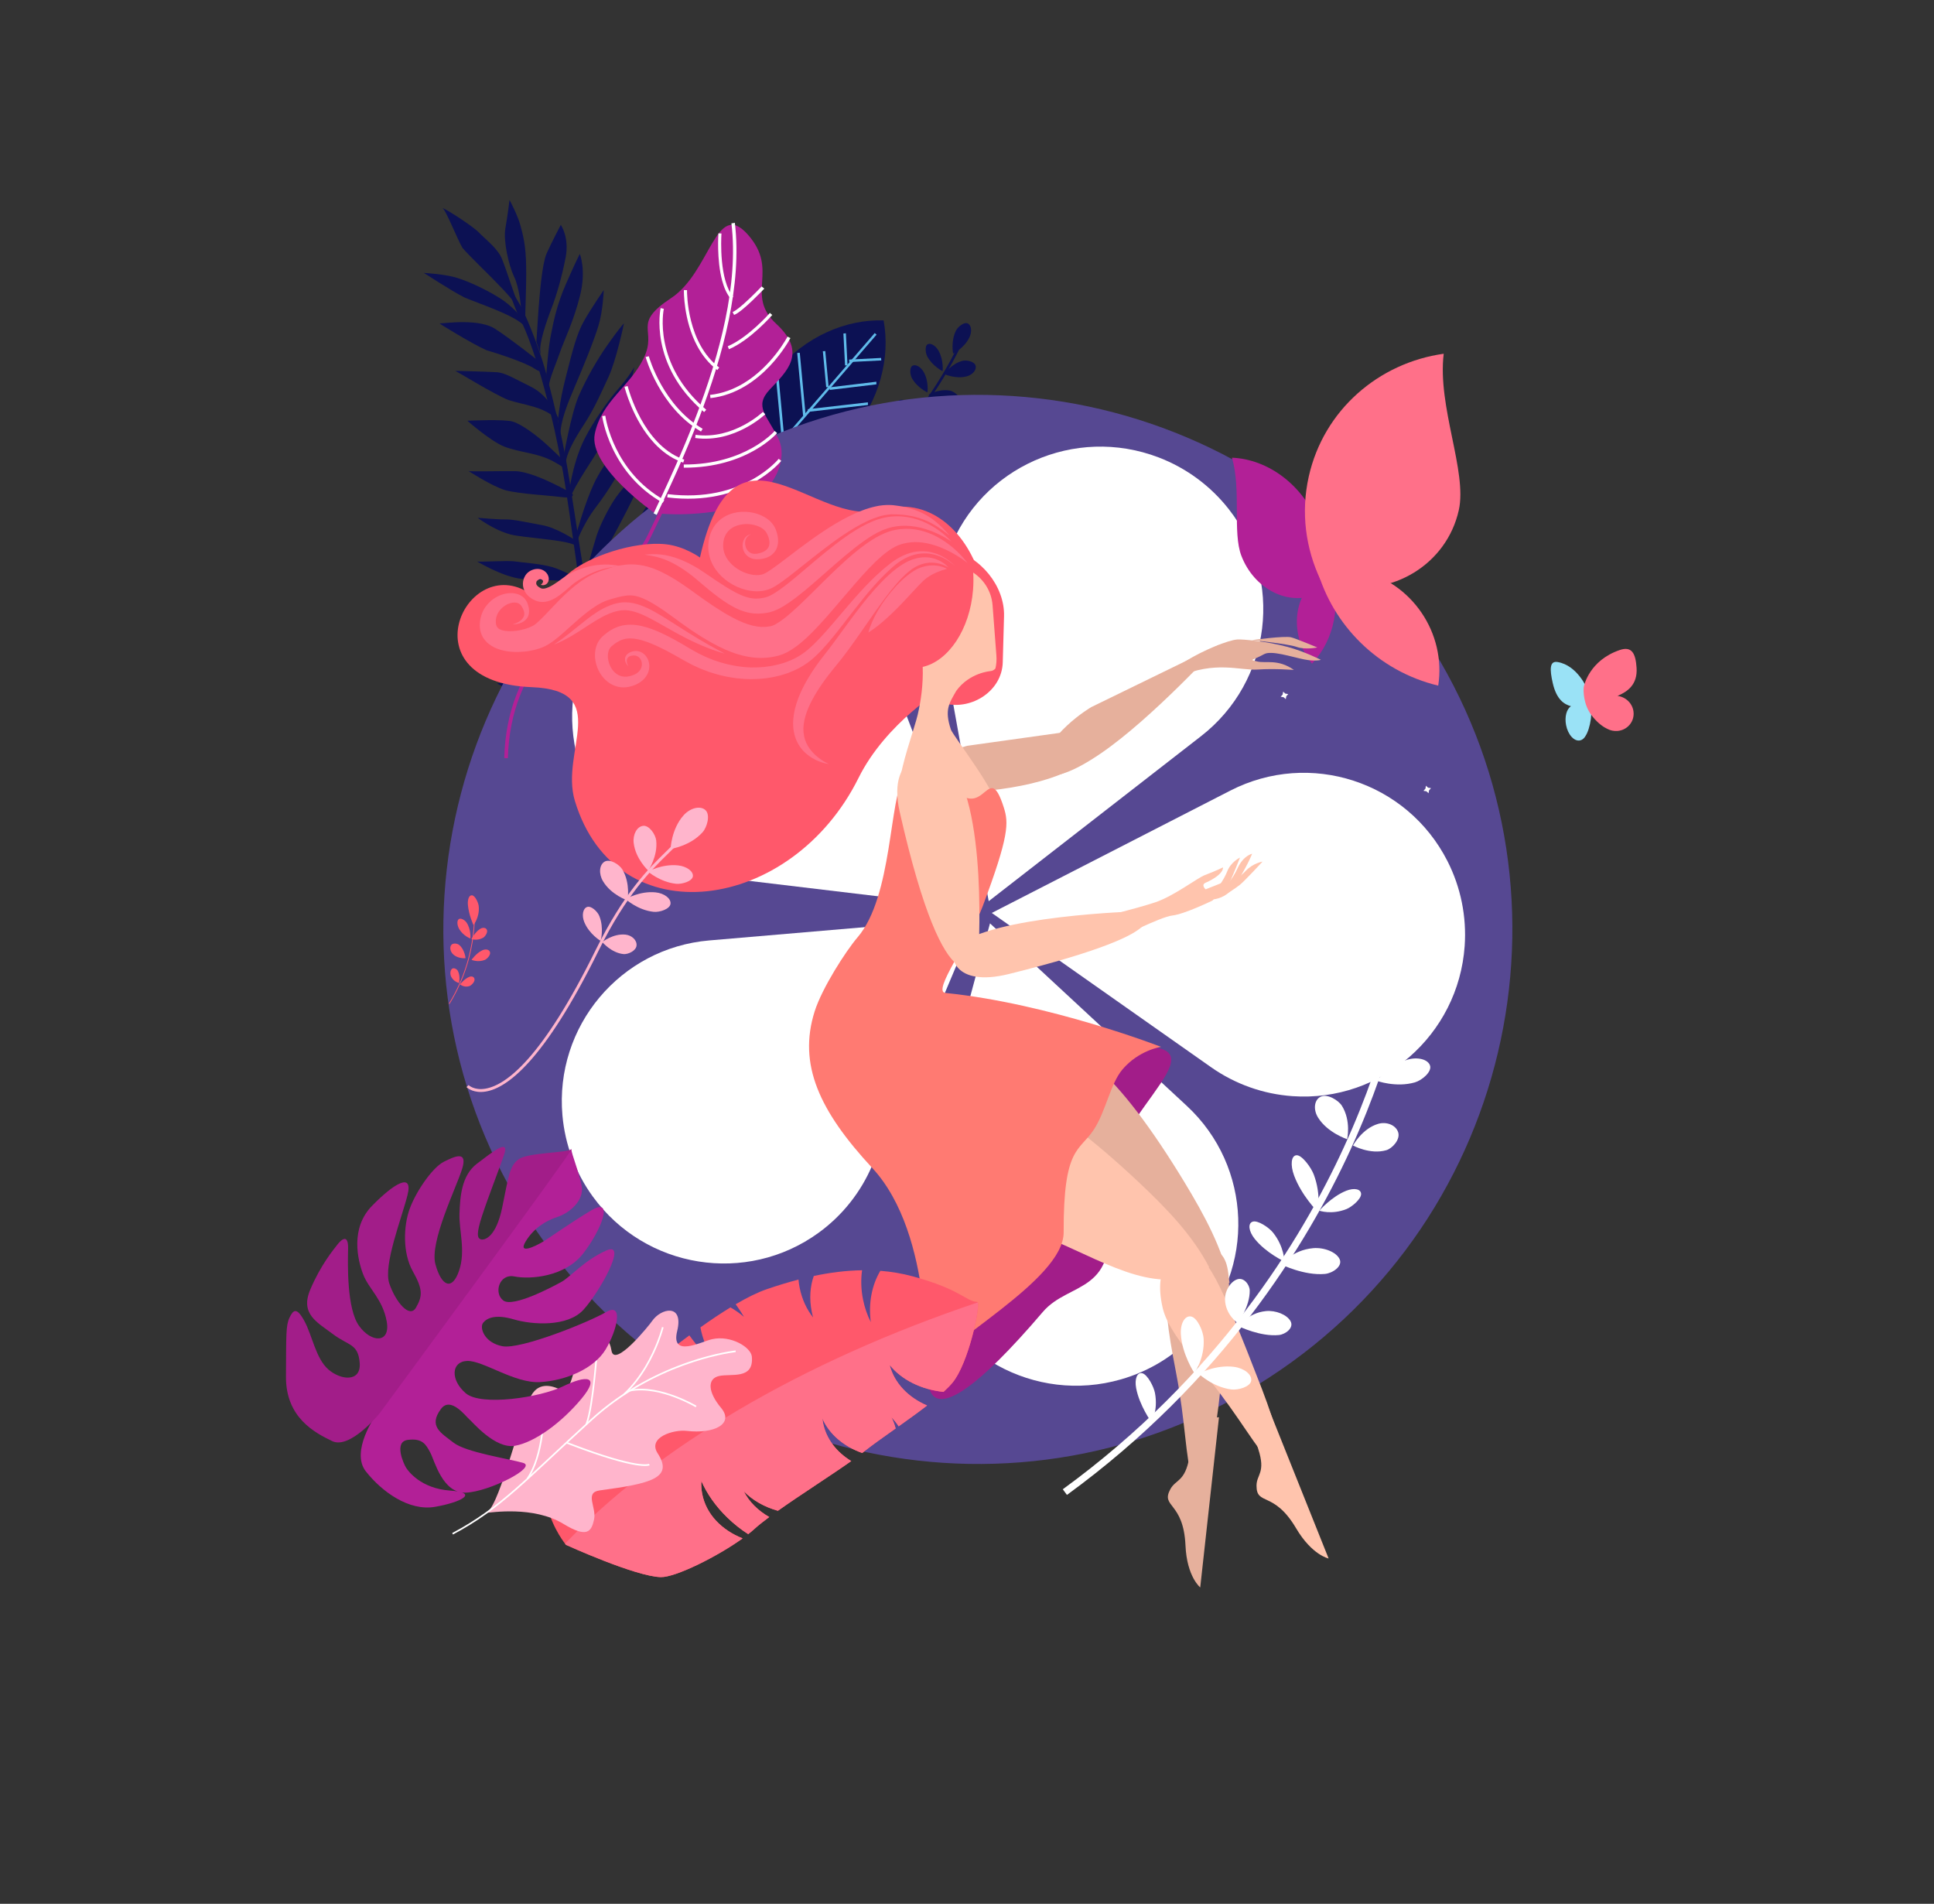 <svg width="637px" height="627px" viewBox="0 0 637 627" version="1.1" xmlns:xlink="http://www.w3.org/1999/xlink" xmlns="http://www.w3.org/2000/svg">
  <rect x="0" y="0" width="637" height="627" fill="#333333" stroke="none"/>
  <desc>Created with Lunacy</desc>
  <g id="Illustration" transform="matrix(-0.934 -0.358 -0.358 0.934 636.25 178.114)">
    <g id="Group-15" transform="translate(314.248 46.777)">
      <path d="M3.119 11C3.119 11 5.307 7.571 4.963 3.643C4.833 2.221 3.515 -0.129 2.149 0.006C0.784 0.14 -0.16 2.059 0.023 4.128C0.371 8.058 3.119 11 3.119 11" transform="translate(5.584 4.547474E-13)" id="Fill-43" fill="#0C1153" stroke="none"/>
      <path d="M9 6.987C9 6.987 8.1 3.05 5.022 0.807C3.91 -0.006 1.266 -0.461 0.382 0.708C-0.497 1.878 0.207 3.86 1.828 5.041C4.911 7.284 9 6.987 9 6.987" transform="translate(0 11.336)" id="Fill-44" fill="#0C1153" stroke="none"/>
      <path d="M10 3.805C10 3.805 7.66 0.82 4.1 0.065C2.81 -0.208 0.344 0.384 0.041 1.696C-0.261 3.006 1.135 4.416 3.011 4.812C6.566 5.566 10 3.805 10 3.805" transform="translate(1.409 22.709)" id="Fill-45" fill="#0C1153" stroke="none"/>
      <path d="M0 7C0 7 3.642 6.651 6.403 4.313C7.406 3.466 8.512 1.313 7.743 0.459C6.968 -0.395 5.073 -0.01 3.612 1.222C0.851 3.558 0 7 0 7" transform="translate(9.869 10.648)" id="Fill-46" fill="#0C1153" stroke="none"/>
      <path d="M0 7C0 7 3.704 6.743 6.459 4.423C7.459 3.581 8.525 1.402 7.713 0.504C6.901 -0.391 4.973 -0.05 3.521 1.173C0.766 3.495 0 7 0 7" transform="translate(12.028 18.975)" id="Fill-47" fill="#0C1153" stroke="none"/>
      <path d="M0 4.995C0 4.995 3.045 5.163 5.058 3.577C5.793 3.004 6.42 1.361 5.642 0.56C4.864 -0.242 3.303 -0.163 2.242 0.672C0.224 2.258 0 4.995 0 4.995" transform="translate(14.112 31.102)" id="Fill-48" fill="#0C1153" stroke="none"/>
      <path d="M8 3.694C8 3.694 6.372 1.225 3.54 0.203C2.517 -0.168 0.445 -0.072 0.078 0.834C-0.294 1.741 0.713 2.946 2.207 3.484C5.034 4.506 8 3.694 8 3.694" transform="translate(5.898 33.653)" id="Fill-49" fill="#0C1153" stroke="none"/>
      <path d="M10 41.716C1.184 19.171 0.863 0.19 0.858 0L0 0.005C0.005 0.196 0.332 19.321 9.199 42L10 41.716" transform="translate(6.973 3.667)" id="Fill-50" fill="#0C1153" stroke="none"/>
    </g>
    <path d="M2.841 38.989C7.742 52.86 18.073 62.94 29.844 67C36.397 56.307 38.064 41.883 33.163 28.012C28.257 14.142 17.926 4.06 6.155 0C-0.398 10.694 -2.065 25.118 2.841 38.989" transform="translate(342.084 55.763)" id="Fill-51" fill="#0C1153" stroke="none"/>
    <path d="M0 0.267L21.242 59L22 58.732L0.753 0" transform="translate(348.726 60.697)" id="Fill-52" fill="#60BBEA" stroke="none"/>
    <path d="M0.734 10L5 0.369L4.271 0L0 9.63" transform="translate(354.053 64.163)" id="Fill-53" fill="#60BBEA" stroke="none"/>
    <path d="M0.73 11L6 0.332L5.265 0L0 10.668" transform="translate(357.292 72.061)" id="Fill-54" fill="#60BBEA" stroke="none"/>
    <path d="M0.77 19L10 0.347L9.23 0L0 18.653" transform="translate(360.969 75.595)" id="Fill-55" fill="#60BBEA" stroke="none"/>
    <path d="M0.785 19L10 0.356L9.21 0L0 18.643" transform="translate(364.637 85.573)" id="Fill-56" fill="#60BBEA" stroke="none"/>
    <path d="M0.668 11L5 0.366L4.337 0L0 10.634" transform="translate(368.905 103.105)" id="Fill-57" fill="#60BBEA" stroke="none"/>
    <path d="M10 4.268L0.371 0L0 0.732L9.629 5" transform="translate(344.231 67.601)" id="Fill-58" fill="#60BBEA" stroke="none"/>
    <path d="M14 7.208L0.333 0L0 0.793L13.667 8" transform="translate(342.919 75.47)" id="Fill-59" fill="#60BBEA" stroke="none"/>
    <path d="M18 9.193L0.349 0L0 0.807L17.651 10" transform="translate(343.078 82.797)" id="Fill-60" fill="#60BBEA" stroke="none"/>
    <path d="M19 9.212L0.358 0L0 0.788L18.647 10" transform="translate(345.779 92.595)" id="Fill-61" fill="#60BBEA" stroke="none"/>
    <path d="M16 7.276L0.345 0L0 0.725L15.65 8" transform="translate(351.989 105.043)" id="Fill-62" fill="#60BBEA" stroke="none"/>
    <path d="M3.688 24.997C3.774 25.183 8.335 15.348 6.611 9.209C5.468 5.093 1.24 -0.006 1.24 4.92372e-06C1.245 0.005 -0.211 3.212 0.026 6.987C0.274 10.85 3.789 21.824 3.688 24.997" transform="translate(343.421 204.533)" id="Fill-63" fill="#0C1153" stroke="none"/>
    <path d="M0 0C0.005 0.001 4.944 2.613 9.089 5.333C13.249 8.057 16.098 9.999 19.118 12.512C22.133 15.03 23 16 23 16C23.029 16.026 15.241 14.037 10.263 10.404C5.324 6.805 0.55 1.629 0 0" transform="translate(348.897 229.737)" id="Fill-64" fill="#0C1153" stroke="none"/>
    <path d="M6.665 31.998C6.715 32.16 8.881 20.096 7.59 15.157C6.099 9.471 0.891 1.678 0 0C0 0.009 0.465 7.162 1.111 13.374C1.761 19.583 3.763 29.12 6.665 31.998" transform="translate(351.819 193.201)" id="Fill-65" fill="#0C1153" stroke="none"/>
    <path d="M2.14 1.53741e-06C2.135 -0.001 3.541 0.449 6.831 1.695C10.153 2.956 19.183 6.467 22.347 8.365C25.555 10.271 31.083 15.154 32.947 16.89C33.669 17.552 26.85 15.094 22.545 13.241C19.308 11.855 14.454 9.807 11.637 7.744C10.332 6.784 4.731 1.831 1.326 1.17C-2.079 0.501 2.149 0.013 2.14 1.53741e-06" transform="translate(358.146 225.602)" id="Fill-66" fill="#0C1153" stroke="none"/>
    <path d="M5.138 36.999C5.178 37.098 8.359 28.209 7.967 23.546C7.644 19.274 6.602 13.996 4.458 9.147C2.315 4.309 0.444 0 0.444 0C0.444 0.023 -0.33 6.838 0.166 11.733C0.672 16.674 0.677 21.166 2.25 26.187C3.828 31.228 5.138 37.009 5.138 36.999" transform="translate(360.467 184.916)" id="Fill-67" fill="#0C1153" stroke="none"/>
    <path d="M1.564 0.194C3.208 -0.122 4.899 -0.235 8.737 1.326C12.617 2.903 21.633 5.63 25.959 8.618C30.337 11.613 36.643 15.872 36.989 15.993C37.396 16.137 26.428 14.153 20.577 11.241C15.758 8.831 10.907 5.707 8.026 3.879C5.141 2.049 2.023 0.606 0 0.723C0 0.723 0.929 0.316 1.564 0.194" transform="translate(367.953 220.458)" id="Fill-68" fill="#0C1153" stroke="none"/>
    <path d="M4.531 38C4.531 37.993 6.138 34.54 5.99 27.616C5.852 20.697 5.553 14.213 4.969 10.958C4.379 7.717 1.751 1.085 1.576 0.084C1.41 -0.886 0.094 6.85 0.011 9.243C-0.067 11.681 0.246 16.463 1.696 22.092C3.146 27.764 4.504 35.956 4.531 38" transform="translate(370.831 176.763)" id="Fill-69" fill="#0C1153" stroke="none"/>
    <path d="M0 0.791C2.209 1.028 6.86 2.781 9.616 3.739C12.348 4.691 14.533 6.525 24.605 9.165C33.455 11.495 39.995 10.943 40 10.942C39.995 10.944 38.547 10.128 33.736 6.942C28.94 3.763 20.826 2.736 13.952 1.252C7.116 -0.205 2.069 0.013 2.073 0.01C1.385 0.275 0.693 0.535 0 0.791" transform="translate(376.067 213.26)" id="Fill-70" fill="#0C1153" stroke="none"/>
    <path d="M5.146 44C5.165 44.079 6.754 32.239 6.881 25.913C7.036 19.706 7.516 14.846 4.3 9.133C1.066 3.386 0.003 0.002 0.003 0C-0.002 0.014 -0.058 8.274 0.628 14.534C1.319 20.854 2.199 29.095 2.871 31.819C3.543 34.614 4.056 43.466 5.146 44" transform="translate(378.474 165.107)" id="Fill-71" fill="#0C1153" stroke="none"/>
    <path d="M3.002 0.274C5.603 -0.129 8.212 -0.152 13.703 0.646C18.903 1.396 24.819 2.413 27.695 3.684C30.604 4.93 39.787 9.185 39.995 9.327C40.241 9.452 32.006 10.704 27.24 9.439C22.518 8.18 18.26 7.495 12.379 4.312C6.497 1.132 2.78 0.975 0.639 1.969C-1.507 2.973 2.389 0.386 3.002 0.274" transform="translate(384.281 203.523)" id="Fill-72" fill="#0C1153" stroke="none"/>
    <path d="M3.543 46.999C3.548 47.013 4.345 41.168 3.082 37.317C1.814 33.533 0.676 22.913 0.625 19.379C0.559 15.96 -0.182 1.291 0.042 0.125C0.247 -0.976 1.427 5.459 3.278 9.889C5.114 14.336 5.93 22.202 5.996 28.158C6.066 34.197 5.273 44.464 4.895 45.763C4.522 47.104 3.543 46.997 3.543 46.999" transform="translate(388.372 151.683)" id="Fill-73" fill="#0C1153" stroke="none"/>
    <path d="M2.187 0.022C2.196 0.025 7.247 -0.102 11.579 0.225C15.931 0.537 22.946 2.488 24.877 2.719C26.841 2.903 35.698 6.882 35.989 6.731C36.3 6.547 29.773 8.539 23.406 7.857C17.035 7.174 12.81 5.558 8.61 3.731C4.409 1.912 1.538 1.545 0.293 2.258C-0.957 2.977 2.196 0.035 2.187 0.022" transform="translate(393.382 194.395)" id="Fill-74" fill="#0C1153" stroke="none"/>
    <path d="M4.634 44.392C4.629 44.429 5.258 32.985 4.878 27.592C4.493 22.258 4.549 16.006 3.621 11.476C2.687 6.956 1.326 0.009 1.326 0C1.322 0.01 0.008 9.391 0.003 15.694C-0.02 22.022 0.055 28.897 1.143 35.474C2.236 42.054 3.874 46.998 3.874 47C4.127 46.136 4.381 45.265 4.634 44.392" transform="translate(397.515 138.933)" id="Fill-75" fill="#0C1153" stroke="none"/>
    <path d="M3.837 0.209C3.861 0.203 12.758 -0.249 17.183 0.194C21.655 0.599 28.748 2.213 31.545 3.504C34.341 4.775 37 5.548 37 5.548C37.024 5.487 24.186 6.772 18.778 5.262C13.446 3.651 3.533 1.547 0.737 3.278C-2.022 5.001 3.856 0.227 3.837 0.209" transform="translate(400.233 183.221)" id="Fill-76" fill="#0C1153" stroke="none"/>
    <path d="M5.488 47.639C5.478 47.675 6.726 35.051 6.966 30.812C7.18 26.628 6.367 19.042 5.093 15.239C3.795 11.459 1.274 2.256 1.478 0.27C1.663 -1.707 -0.469 7.594 0.095 14.195C0.64 20.809 1.858 29.981 2.817 37.168C3.775 44.36 4.734 47.39 3.331 50.971C1.928 54.548 5.488 47.65 5.488 47.639" transform="translate(404.153 124.905)" id="Fill-77" fill="#0C1153" stroke="none"/>
    <path d="M1.888 0.685C1.898 0.682 7.182 -0.262 11.065 0.071C14.962 0.389 20.308 2.069 22.963 2.662C25.631 3.197 34.34 7.349 34.971 7.208C35.602 6.987 25.631 9.044 18.979 7.278C12.327 5.445 7.919 3.292 5.318 2.976C2.726 2.663 0 2.851 0 2.852C0.631 2.132 1.262 1.408 1.888 0.685" transform="translate(409.984 170.584)" id="Fill-78" fill="#0C1153" stroke="none"/>
    <path d="M6.323 42.202C6.314 42.209 7.378 31.79 6.856 24.459C6.309 17.147 3.183 8.257 2.176 4.948C1.16 1.644 0.236 0.001 0.236 4.12871e-07C0.236 -0.002 -0.214 6.582 0.129 13.619C0.458 20.668 2.679 28.872 3.763 32.544C4.843 36.225 5.559 43.206 5.094 44.668C4.625 46.149 6.318 42.2 6.323 42.202" transform="translate(411.217 115.585)" id="Fill-79" fill="#0C1153" stroke="none"/>
    <path d="M1.496 0.989C1.496 0.976 8.553 -0.667 13.45 0.31C18.352 1.248 22.948 1.877 25.307 2.866C27.666 3.823 34 5.606 34 5.627C33.99 5.613 27.88 7.493 21.89 6.875C17.42 6.314 5.645 2.434 1.471 2.534C-1.853 2.57 1.496 0.989 1.496 0.989" transform="translate(415.789 158.66)" id="Fill-80" fill="#0C1153" stroke="none"/>
    <path d="M5.894 47.925C5.88 47.914 8.779 37.325 7.797 27.832C7.067 21.092 4.95 12.984 3.394 8.787C1.418 3.482 0.956 2.20795e-06 0.956 2.20795e-06C0.951 -0.004 -0.26 6.594 0.051 11.107C0.338 15.623 1.16 23.196 2.202 29.302C3.228 35.429 6.206 46.516 4.902 49.879C3.574 53.258 5.889 47.921 5.894 47.925" transform="translate(418.426 99.477)" id="Fill-81" fill="#0C1153" stroke="none"/>
    <path d="M0.78 1.001C0.78 0.999 4.167 0.528 7.39 0.275C10.607 -0.02 17.251 -0.403 20.915 1.069C24.573 2.405 34.401 6.454 34.977 6.414C35.52 6.229 26.23 8.337 21.341 7.953C16.418 7.404 7.661 4.503 3.445 3.503C-0.771 2.479 -0.383 1.228 0.78 1.001" transform="translate(423.178 144.586)" id="Fill-82" fill="#0C1153" stroke="none"/>
    <path d="M4.469 48.381C4.417 48.367 7.194 34.324 6.989 27.859C6.691 21.374 5.611 14.217 3.992 7.937C2.379 1.656 1.645 -0.002 1.64 2.27985e-05C1.593 -0.02 -0.388 12.631 0.068 18.369C0.451 24.087 0.718 29.882 1.98 35.684C3.233 41.491 4.281 47.862 2.599 51.048C0.912 54.243 4.453 48.369 4.469 48.381" transform="translate(426.098 87.269)" id="Fill-83" fill="#0C1153" stroke="none"/>
    <path d="M2.334 6.241C2.339 6.254 4.908 5.035 9.553 3.197C14.183 1.332 20.133 -0.201 22.863 0.022C25.569 0.091 36.635 4.947 36.994 5.102C37.281 5.049 27.578 8.631 22.632 8.721C16.677 8.664 11.905 6.741 5.974 7.46C0.057 8.251 0 9.021 0 9C0.773 8.072 1.551 7.154 2.334 6.241" transform="translate(427.374 130.549)" id="Fill-84" fill="#0C1153" stroke="none"/>
    <path d="M2.822 45.87C2.832 45.873 4.628 40.48 5.677 31.303C6.746 22.12 7.429 16.688 6.692 11.796C5.954 6.91 4.272 2.28401e-05 4.277 2.28401e-05C4.262 -0.014 2.04 6.528 1.694 11.566C1.298 16.577 1.54 26.767 1.793 33.033C2.02 39.308 2.149 45.786 0.427 49.856C-1.305 53.921 2.787 45.844 2.822 45.87" transform="translate(433.595 79.4)" id="Fill-85" fill="#0C1153" stroke="none"/>
    <path d="M1.223 6.739C1.208 6.741 6.136 1.428 12.772 0.824C19.388 0.237 22.492 -0.496 25.285 0.467C28.058 1.346 37.976 4.821 38 4.909C37.856 4.645 23.515 7.512 18.117 7.546C12.565 7.248 6.846 5.44 1.29 7.647C-1.57 8.807 1.218 6.736 1.223 6.739" transform="translate(436.055 116.899)" id="Fill-86" fill="#0C1153" stroke="none"/>
    <path d="M1.846 42.518C1.821 42.5 4.412 34.381 5.413 29.04C6.375 23.663 7.279 18.286 6.919 10.809C6.574 3.333 6.22 0.003 6.21 6.01397e-05C6.21 -0.018 2.307 4.096 1.233 12.676C0.155 21.243 0.845 28.459 0.709 32.45C0.573 36.455 0.845 42.094 0.135 44.329C-0.589 46.561 1.831 42.507 1.846 42.518" transform="translate(443.281 71.122)" id="Fill-87" fill="#0C1153" stroke="none"/>
    <path d="M2.633 4.895C2.557 4.734 14.116 1.274 18.72 0.332C25.167 -1.483 35.838 4.724 36.952 5.055C37.917 5.069 24.044 7.605 19.368 7.793C16.598 7.548 6.056 6.917 2.321 7.829C-1.442 8.627 -0.108 6.464 2.633 4.895" transform="translate(447.423 103.933)" id="Fill-88" fill="#0C1153" stroke="none"/>
    <path d="M2.735 38.821C2.731 38.819 4.463 33.27 6.006 28.271C7.478 23.214 10.123 14.349 9.996 10.534C9.806 6.678 9.006 -0.001 9.011 0C9.002 -0.022 4.823 2.848 3.672 9.5C2.499 16.114 2.011 22.309 2.03 26.933C2.035 31.551 1.727 39.175 0.322 41.416C-1.112 43.641 2.712 38.789 2.735 38.821" transform="translate(449.745 64.432)" id="Fill-89" fill="#0C1153" stroke="none"/>
    <path d="M2.994 4.532C2.994 4.532 7.057 2.084 11.95 1.208C16.799 0.28 22.884 -0.195 26.97 0.076C31.005 0.247 37.986 2.468 38 2.504C37.914 2.377 27.981 4.687 22.564 5.234C16.947 5.422 5.941 4.847 1.401 6.664C-2.494 8.095 2.966 4.491 2.994 4.532" transform="translate(457.254 92.867)" id="Fill-90" fill="#0C1153" stroke="none"/>
    <path d="M2.852 31.627C2.837 31.615 5.741 25.564 8.67 22.936C11.5 20.212 15.993 13.531 16.893 9.389C17.704 5.175 18.985 -0.006 19 0C18.966 -0.036 14.561 3.869 12.737 6.425C10.889 8.943 8.68 11.849 6.01 18.568C3.326 25.274 0.818 33.227 0.104 34.714C-0.639 36.169 2.828 31.596 2.852 31.627" transform="translate(458.452 62.826)" id="Fill-91" fill="#0C1153" stroke="none"/>
    <path d="M1.886 20.588C1.901 20.611 3.575 19.379 8.362 17.21C13.069 14.925 21.768 11.352 24.303 9.867C26.589 8.095 33.831 0.236 34.959 0.071C35.801 -0.438 23.328 1.883 20.262 3.578C16.981 4.968 12.781 6.286 10.543 8.942C8.166 11.443 1.657 19.738 0.375 20.661C-1.007 21.469 1.877 20.578 1.886 20.588" transform="translate(462.013 73.193)" id="Fill-92" fill="#0C1153" stroke="none"/>
    <path d="M0.081 144.864C0.49 145.449 26.105 144.44 39.595 135.984C55.206 129.267 75.605 101.928 80.412 93.456C85.446 85.684 101.672 54.719 106.436 48.002C111.407 39.393 126.888 16.8 135.638 9.339C140.489 4.552 143.489 0.309 143.98 0.019C144.427 -0.338 137.431 4.543 135.552 6.58C133.451 8.337 124.427 17.964 120.095 24.466C115.523 30.679 108.182 41.504 105.379 46.382C102.263 50.939 87.845 77.312 78.927 91.618C76.725 94.693 69.571 105.696 60.456 115.121C51.48 124.778 40.542 132.857 34.018 135.423C24.297 139.925 14.172 140.96 9.1 140.966C4.095 141.087 -0.684 143.482 0.081 144.864" transform="translate(324.747 88.679)" id="Fill-93" fill="#0C1153" stroke="none"/>
    <path d="M318.361 72.537C375.504 151.163 358.088 261.222 279.461 318.361C200.839 375.504 90.779 358.088 33.636 279.462C-23.503 200.838 -6.087 90.779 72.536 33.638C151.163 -23.504 261.223 -6.087 318.361 72.537" transform="translate(71.494 55.888)" id="Fill-94" fill="#564892" stroke="none"/>
    <g id="Sepalika5" transform="translate(80.239 65.47)">
      <path d="M99.338 75.75L53.503 0L7.668 75.75C2.651 84.042 0 93.538 0 103.216C0 132.622 23.954 156.461 53.503 156.461C63.229 156.461 72.771 153.822 81.103 148.83C106.417 133.661 114.581 100.942 99.338 75.75Z" transform="matrix(-1 0 0 -1 220.747 156.461)" id="Triangle" fill="#FFFFFF" stroke="none"/>
      <path d="M98.986 75.603L53.313 0L7.641 75.603C2.642 83.879 0 93.356 0 103.016C0 132.364 23.869 156.156 53.313 156.156C63.005 156.156 72.513 153.523 80.815 148.54C106.04 133.401 114.175 100.746 98.986 75.603Z" transform="matrix(0.839 -0.545 0.545 0.839 124.305 191.984)" id="Triangle-Copy" fill="#FFFFFF" stroke="none"/>
      <path d="M98.986 75.603L53.313 0L7.641 75.603C2.642 83.879 0 93.356 0 103.016C0 132.364 23.869 156.156 53.313 156.156C63.005 156.156 72.513 153.523 80.815 148.54C106.04 133.401 114.175 100.746 98.986 75.603Z" transform="matrix(-0.292 -0.956 0.956 -0.292 184.555 210.679)" id="Triangle-Copy-3" fill="#FFFFFF" stroke="none"/>
      <path d="M98.986 75.603L53.313 0L7.641 75.603C2.642 83.879 0 93.356 0 103.016C0 132.364 23.869 156.156 53.313 156.156C63.005 156.156 72.513 153.523 80.815 148.54C106.04 133.401 114.175 100.746 98.986 75.603Z" transform="matrix(-0.799 -0.602 -0.602 0.799 206.835 195.218)" id="Triangle-Copy-2" fill="#FFFFFF" stroke="none"/>
      <path d="M98.986 75.603L53.313 0L7.641 75.603C2.642 83.879 0 93.356 0 103.016C5.62905e-15 132.364 23.869 156.156 53.313 156.156C63.005 156.156 72.513 153.523 80.815 148.54C106.04 133.401 114.175 100.746 98.986 75.603Z" transform="matrix(0.292 -0.956 -0.956 -0.292 149.346 210.679)" id="Triangle-Copy-4" fill="#FFFFFF" stroke="none"/>
    </g>
    <path d="M33.003 98C33.003 98 58.858 91.621 60.7 80.713C62.537 69.803 55.372 61.93 54.566 51.513C53.765 41.097 62.388 42.736 53.252 29.997C44.115 17.259 51.223 -5.928 37.128 1.401C23.032 8.731 31.09 20.206 17.872 25.489C4.654 30.772 9.177 39.137 12.131 46.434C15.085 53.73 9.8 54.715 3.637 60.568C-2.525 66.423 -1.322 80.636 10.841 88.207C23.004 95.779 33.003 98 33.003 98" transform="translate(362.972 43.975)" id="Fill-95" fill="#B22097" stroke="none"/>
    <path d="M21.281 191C23.919 183.554 25 176.691 25 170.307C25 156.521 19.962 144.997 14.773 134.577C12.174 129.366 9.536 124.427 7.452 119.619C5.369 114.811 3.845 110.138 3.446 105.458C2.541 94.757 1.197 80.046 1.197 64.297C1.197 42.352 3.811 18.403 13.746 0.57L12.695 0C2.594 18.153 0 42.261 0 64.297C0 80.11 1.343 94.861 2.249 105.557C2.667 110.424 4.24 115.214 6.347 120.084C9.516 127.388 13.887 134.882 17.455 143.085C21.028 151.287 23.798 160.186 23.798 170.307C23.798 176.559 22.741 183.282 20.147 190.61L21.281 191" transform="translate(392.023 44.027)" id="Fill-96" fill="#B22097" stroke="none"/>
    <path d="M2.753 98.903C1.975 89.08 1.132 76.96 1.132 64.155C1.132 42.259 3.604 18.362 13 0.568L12.006 0C2.454 18.113 0 42.168 0 64.155C0 77.014 0.842 89.166 1.62 99L2.753 98.903" transform="translate(393.469 43.291)" id="Fill-97" fill="#FFFFFF" stroke="none"/>
    <path d="M0 0.339C0 0.344 1.016 2.788 2.281 5.455C2.917 6.789 3.615 8.177 4.286 9.35C4.625 9.937 4.958 10.47 5.271 10.919C5.594 11.369 5.891 11.733 6.203 12L7 11.283C6.807 11.122 6.536 10.806 6.25 10.395C5.74 9.673 5.151 8.652 4.568 7.539C3.693 5.866 2.818 3.979 2.161 2.512C1.839 1.779 1.568 1.15 1.375 0.705C1.188 0.26 1.078 0.001 1.078 0L0 0.339" transform="translate(388.662 59.693)" id="Fill-98" fill="#FFFFFF" stroke="none"/>
    <path d="M0 0.372C0.005 0.385 0.946 2.954 2.572 6.185C4.199 9.418 6.501 13.313 9.286 16L10 15.227C7.366 12.694 5.092 8.876 3.494 5.699C2.695 4.111 2.066 2.683 1.631 1.654C1.418 1.139 1.253 0.724 1.139 0.438C1.083 0.296 1.045 0.185 1.017 0.111C0.988 0.036 0.974 0 0.974 0L0 0.372" transform="translate(383.111 66.85)" id="Fill-99" fill="#FFFFFF" stroke="none"/>
    <path d="M0 0.118C0.005 0.149 0.562 5.124 3.021 11.095C4.253 14.079 5.96 17.314 8.316 20.301C10.668 23.287 13.679 26.026 17.51 28L18 27.056C14.329 25.162 11.434 22.533 9.15 19.644C5.732 15.311 3.705 10.391 2.536 6.556C1.949 4.639 1.581 2.994 1.358 1.831C1.246 1.25 1.173 0.789 1.125 0.475C1.106 0.318 1.086 0.198 1.077 0.117L1.067 0.028L1.062 0L0 0.118" transform="translate(374.811 72.053)" id="Fill-100" fill="#FFFFFF" stroke="none"/>
    <path d="M0 0.442C0.015 0.47 1.505 3.604 4.586 7.115C7.667 10.622 12.347 14.521 18.747 16L19 14.972C12.913 13.569 8.407 9.835 5.421 6.431C3.925 4.73 2.817 3.115 2.082 1.929C1.714 1.336 1.441 0.85 1.262 0.514C1.168 0.346 1.103 0.216 1.058 0.128C1.038 0.085 1.019 0.052 1.009 0.03L0.994 0L0 0.442" transform="translate(373.57 98.12)" id="Fill-101" fill="#FFFFFF" stroke="none"/>
    <path d="M25 21.025C15.453 17.417 9.456 12.145 5.838 7.781C4.028 5.599 2.813 3.643 2.055 2.238C1.674 1.536 1.409 0.971 1.24 0.584C1.153 0.391 1.095 0.243 1.057 0.143C1.037 0.094 1.023 0.056 1.013 0.033L1.003 0.007L0.999 0L0 0.347C0.014 0.389 1.298 3.957 5.013 8.441C8.727 12.925 14.888 18.323 24.619 22L25 21.025" transform="translate(367.703 102.589)" id="Fill-102" fill="#FFFFFF" stroke="none"/>
    <path d="M0 0.334C0.015 0.383 1.481 5.002 6.062 10.39C10.637 15.778 18.331 21.927 30.747 25L31 23.941C18.808 20.92 11.324 14.917 6.87 9.677C4.644 7.057 3.177 4.626 2.271 2.855C1.818 1.971 1.501 1.25 1.301 0.755C1.204 0.507 1.13 0.315 1.087 0.187C1.062 0.123 1.043 0.075 1.033 0.043L1.023 0.009L1.018 0L0 0.334" transform="translate(363.166 110.675)" id="Fill-103" fill="#FFFFFF" stroke="none"/>
    <path d="M11.051 0C11.051 0 11.033 0.053 11.002 0.159C10.752 0.955 9.549 4.618 7.625 8.491C6.663 10.427 5.519 12.415 4.23 14.119C2.946 15.824 1.511 17.24 0 18.054L0.449 19C2.265 18.021 3.867 16.356 5.278 14.424C7.389 11.525 9.059 8.01 10.216 5.212C11.369 2.415 12 0.337 12 0.325L11.051 0" transform="translate(397.285 48.145)" id="Fill-104" fill="#FFFFFF" stroke="none"/>
    <path d="M19.022 0L19.008 0.042C18.838 0.5 17.266 4.597 14.135 9.02C12.571 11.232 10.621 13.525 8.269 15.489C5.917 17.453 3.169 19.088 0 20L0.288 21C3.726 20.009 6.682 18.213 9.171 16.089C12.907 12.902 15.603 8.975 17.374 5.844C19.145 2.712 19.991 0.374 20 0.354L19.022 0" transform="translate(393.228 69.617)" id="Fill-105" fill="#FFFFFF" stroke="none"/>
    <path d="M24.932 0L24.932 0.009C24.893 0.244 24.143 4.825 20.66 10.3C17.177 15.775 10.984 22.147 0 26.029L0.372 27C11.778 22.975 18.201 16.267 21.747 10.571C25.299 4.873 25.99 0.19 26 0.145L24.932 0" transform="translate(392.246 78.103)" id="Fill-106" fill="#FFFFFF" stroke="none"/>
    <path d="M25.104 0L25.079 0.035C24.795 0.412 22.206 3.795 17.845 7.378C13.478 10.964 7.349 14.742 0 15.963L0.189 17C8.061 15.689 14.504 11.586 18.98 7.825C23.461 4.062 25.98 0.63 26 0.608L25.104 0" transform="translate(391.104 94.448)" id="Fill-107" fill="#FFFFFF" stroke="none"/>
    <path d="M26.102 0L26.073 0.042C25.753 0.495 22.873 4.499 18.339 8.369C16.071 10.304 13.392 12.204 10.423 13.616C7.449 15.028 4.196 15.951 0.756 15.951C0.52 15.951 0.28 15.946 0.044 15.937L0 16.986C0.255 16.996 0.505 17 0.756 17C4.515 17 8.033 15.96 11.194 14.415C15.934 12.097 19.87 8.644 22.637 5.771C25.4 2.898 26.985 0.602 27 0.585L26.102 0" transform="translate(393.089 106.113)" id="Fill-108" fill="#FFFFFF" stroke="none"/>
    <path d="M28.073 0L28.054 0.041C27.802 0.489 25.483 4.542 20.878 8.817C16.268 13.094 9.391 17.591 0 18.985L0.157 20C10.118 18.521 17.332 13.639 22.042 9.139C26.757 4.638 28.981 0.512 29 0.48L28.073 0" transform="translate(394.502 117.858)" id="Fill-109" fill="#FFFFFF" stroke="none"/>
    <path d="M7.276 0C9.108 1.596 10.606 3.612 11.621 6.006C15.403 14.927 11.139 25.823 2.081 31C-2.116 20.739 0.245 8.906 7.276 0" transform="translate(173.991 79.804)" id="Fill-343" fill="#B22097" stroke="none"/>
    <path d="M44 1.443C37.243 10.343 35.088 24.355 29.53 30.518C21.774 39.12 9.464 40.509 2.032 33.621C1.275 32.917 0.6 32.15 0 31.34C1.014 24.542 4.106 17.738 9.26 12.023C18.819 1.423 32.675 -2.362 44 1.443" transform="translate(180.949 55.469)" id="Fill-344" fill="#B22097" stroke="none"/>
    <path d="M51 5.012C47.148 2.656 42.764 1.022 37.995 0.344C20.236 -2.178 3.734 9.417 0 26.536C20.335 29.178 39.581 20.339 51 5.012" transform="translate(134.669 76.146)" id="Fill-345" fill="#FF7089" stroke="none"/>
    <path d="M23.422 0C19.153 17.087 2.248 33.395 0.347 46.321C-2.306 64.362 10.555 81.084 29.067 83.669C30.963 83.933 32.84 84.031 34.692 83.991C42.93 76.123 48.683 65.651 50.442 53.662C53.714 31.43 42.326 10.448 23.422 0" transform="translate(148.674 -0)" id="Fill-346" fill="#FF7089" stroke="none"/>
    <path d="M0.329 9C0.334 9.019 -0.691 6.006 0.851 2.737C1.389 1.548 3.286 -0.231 4.27 0.025C5.239 0.273 5.199 1.842 4.412 3.468C2.906 6.538 0.339 8.987 0.329 9" transform="translate(402.765 280.988)" id="Fill-347" fill="#FF586B" stroke="none"/>
    <path d="M0.001 4.997C-0.024 5.002 0.849 2.054 3.112 0.517C3.921 -0.047 5.593 -0.29 5.918 0.524C6.248 1.336 5.548 2.658 4.455 3.489C2.387 5.067 0.011 5.007 0.001 4.997" transform="translate(402.448 289.485)" id="Fill-348" fill="#FF586B" stroke="none"/>
    <path d="M0 3.401C-0.024 3.396 1.301 0.806 3.523 0.084C4.321 -0.182 5.804 0.184 5.977 1.154C6.149 2.122 5.351 3.251 4.247 3.688C2.158 4.525 0 3.415 0 3.401" transform="translate(401.628 297.704)" id="Fill-349" fill="#FF586B" stroke="none"/>
    <path d="M4 5C4.005 4.993 1.93 4.875 0.572 3.207C0.076 2.604 -0.286 0.995 0.31 0.349C0.898 -0.296 1.93 -0.005 2.577 0.882C3.789 2.566 3.982 4.996 4 5" transform="translate(398.064 289.56)" id="Fill-350" fill="#FF586B" stroke="none"/>
    <path d="M5 5C5.005 4.991 2.713 5.103 0.949 3.49C0.309 2.906 -0.346 1.233 0.209 0.474C0.758 -0.284 1.942 -0.096 2.793 0.774C4.39 2.428 4.98 4.999 5 5" transform="translate(394.588 295.916)" id="Fill-351" fill="#FF586B" stroke="none"/>
    <path d="M4 3.848C4 3.84 2.402 4.435 0.966 3.326C0.444 2.926 -0.227 1.532 0.075 0.707C0.372 -0.115 1.25 -0.219 1.961 0.39C3.293 1.548 3.982 3.848 4 3.848" transform="translate(396.244 305.964)" id="Fill-352" fill="#FF586B" stroke="none"/>
    <path d="M0 3.977C-0.01 3.979 0.375 1.573 1.831 0.366C2.352 -0.074 3.536 -0.215 3.872 0.5C4.208 1.215 3.857 2.331 3.141 2.984C1.787 4.226 0.01 3.983 0 3.977" transform="translate(400.694 305.531)" id="Fill-353" fill="#FF586B" stroke="none"/>
    <path d="M0.951 32.963C-2.604 13.905 4.972 -0.043 4.728 9.95254e-05C4.814 0.011 4.904 0.02 4.994 0.03C5.238 -0.015 -2.36 13.94 1.218 33C1.127 32.987 1.041 32.974 0.951 32.963" transform="translate(400.19 284.067)" id="Fill-354" fill="#FF586B" stroke="none"/>
    <path d="M2.301 0L1.546 1.687L0 2.7L1.687 3.455L2.703 5L3.458 3.313L5 2.301L3.313 1.545L2.301 0" transform="translate(124.898 147.404)" id="Fill-355" fill="#FFFFFF" stroke="none"/>
    <path d="M1.379 0L0.925 1.013L0 1.621L1.014 2.073L1.615 3L2.075 1.987L3 1.381L1.986 0.928L1.379 0" transform="translate(117.505 159.107)" id="Fill-356" fill="#FFFFFF" stroke="none"/>
    <path d="M0 0.296L0.689 2.105L0.296 4L2.104 3.309L4 3.704L3.306 1.895L3.704 0L1.896 0.69L0 0.296" transform="translate(145.432 152.916)" id="Fill-357" fill="#FFFFFF" stroke="none"/>
    <path d="M0 0.148L0.345 1.052L0.149 2L1.052 1.655L2 1.853L1.655 0.947L1.851 0L0.948 0.345L0 0.148" transform="translate(124.809 134.905)" id="Fill-358" fill="#FFFFFF" stroke="none"/>
    <path d="M0 0.148L0.344 1.053L0.149 2L1.049 1.655L2 1.853L1.656 0.947L1.851 0L0.946 0.346L0 0.148" transform="translate(179.797 122.807)" id="Fill-359" fill="#FFFFFF" stroke="none"/>
    <g id="Group-14" transform="matrix(0.961 -0.276 0.276 0.961 0 155.844)">
      <path d="M2.708 43.837C2.708 43.837 11.072 64.354 7.309 84.415C-1.811 133.107 39.365 174.417 77.353 146.682C91.243 136.544 89.312 110.068 111.273 125.32C145.063 148.788 155.176 104.108 131.547 101.143C126.457 100.504 124.976 92.769 124.209 88.722C122.541 79.904 113.19 66.454 104.294 61.148C98.936 57.951 92.696 57.873 92.696 57.873C113.828 11.125 68.127 27.543 54.62 9.483C34.855 -16.958 -11.656 17.563 2.708 43.837" transform="translate(271.014 40.819)" id="Fill-360" fill="#FF586B" stroke="none"/>
      <path d="M2.481 21.172C-2.968 28.851 1.124 39.743 9.26 43.37L18.453 38.377C27.908 42.594 40.208 39.502 45.906 31.458L49.788 26.001C55.5 17.964 52.469 8.024 43.014 3.799L38.74 1.888C29.28 -2.333 16.99 0.761 11.277 8.798L2.481 21.172" transform="translate(260.819 45.071)" id="Fill-361" fill="#FF586B" stroke="none"/>
      <path d="M22.031 68.695C22.031 68.695 16.341 71.841 9.674 52.255C3.012 32.676 0 0 0 0L21.297 41.772C21.297 41.772 28.297 58.477 22.031 68.695" transform="translate(209.844 18.709)" id="Fill-362" fill="#E6B09C" stroke="none"/>
      <path d="M39.27 52.499C39.27 52.499 36.709 54.492 27.358 46.612C-10.579 14.653 2 0 2 0L35.145 33.097C35.145 33.097 42.05 40.882 39.27 52.499" transform="translate(220.889 62.078)" id="Fill-363" fill="#E6B09C" stroke="none"/>
      <path d="M34.164 32.837C27.749 21.094 19.124 18.883 14.746 15.104C10.388 11.328 5.037 7.987 5.1 7.992C11.553 8.198 13.783 11.929 16.442 13.049C19.1 14.162 18.002 14.059 16.051 9.731C14.934 7.261 8.457 5.097 4.498 3.206C1.079 1.56 0 0 0 0C0 0 5.899 1 11.438 3.244C18.113 5.953 24.72 10.076 26.011 11.198C28.361 13.228 32.907 20.945 35.209 26.902C37.805 33.617 38.754 41.307 34.164 32.837" transform="translate(180.109 2.551)" id="Fill-364" fill="#E6B09C" stroke="none"/>
      <path d="M18.691 11.055C18.691 11.055 11.033 3.443 8.916 2.531C7.451 1.893 0 0 0 0C0 0 2.569 3.006 5.497 3.931C8.455 4.857 18.691 11.055 18.691 11.055" transform="translate(183.507 0)" id="Fill-365" fill="#E6B09C" stroke="none"/>
      <path d="M26.483 129.097C26.483 129.097 10.946 161.893 6.792 93.112C5.971 79.523 -10.17 73.396 10.413 53.089C31.097 32.676 9.838 -14.101 34.105 4.135C58.372 22.37 51.834 96.046 26.483 129.097" transform="translate(117.241 136.061)" id="Fill-366" fill="#A21D89" stroke="none"/>
      <path d="M99.873 11.108C101.195 16.551 98.994 17.113 93.909 22.226C83.966 32.265 68.391 39.94 50.927 40.601C30.473 41.383 10.669 45.363 0 30.503C8.722 22.97 19.699 17.863 31.949 12.979C70.073 -2.189 95.827 -5.621 99.873 11.108" transform="translate(80.709 153.919)" id="Fill-367" fill="#E6B09C" stroke="none"/>
      <path d="M42.904 0.045C47.114 0.502 53.488 5.831 47.991 19.431C45.917 24.564 40.868 29.766 29.177 40.328C16.814 51.507 10.954 59.798 2.844 66.079C-5.151 72.277 5.648 50.728 11.493 40.717C31.432 6.502 36.467 -0.653 42.904 0.045" transform="translate(47.576 178.58)" id="Fill-368" fill="#E6B09C" stroke="none"/>
      <path d="M0 48.472C0 48.472 5.596 48.336 12.185 40.368C21.436 29.177 26.292 35.356 27.328 28.56C27.885 24.863 24.902 23.783 28.62 16.44C34.851 4.149 28.79 0 28.79 0L0 48.472" transform="translate(28.036 221.95)" id="Fill-369" fill="#E6B09C" stroke="none"/>
      <path d="M101.087 18.456C100.881 24.139 98.615 24.085 92.35 27.693C80.092 34.786 63.063 38.024 46.129 33.892C26.288 29.058 6.208 27.526 0 10.075C10.409 5.098 22.327 3.109 35.404 1.69C76.097 -2.704 101.738 0.991 101.087 18.456" transform="translate(89.205 174.328)" id="Fill-370" fill="#FFC4AD" stroke="none"/>
      <path d="M68.89 1.184C72.432 3.543 75.653 11.189 64.49 20.603C60.277 24.155 53.375 26.384 38.09 30.247C21.927 34.339 12.878 38.911 2.76 40.669C-7.219 42.408 12.336 28.466 22.158 22.372C55.695 1.538 63.479 -2.42 68.89 1.184" transform="translate(28.885 183.683)" id="Fill-371" fill="#FFC4AD" stroke="none"/>
      <path d="M0 29.024C0 29.024 5.02 31.447 14.539 27.52C27.912 22.001 29.353 29.571 33.411 24.137C35.616 21.184 33.478 18.889 40.167 14.201C51.374 6.355 47.925 0 47.925 0L0 29.024" transform="translate(0 208.344)" id="Fill-372" fill="#FFC4AD" stroke="none"/>
      <path d="M40.236 4.806L29.282 17.254C28.314 18.345 27.551 19.555 26.984 20.816C26.998 21.454 27.26 22.064 27.761 22.522C27.761 22.522 32.997 27.07 32.84 34.504C32.224 39.131 32.31 41.803 26.555 45.759C24.904 46.886 -0.742 53.921 0.016 57.052C7.742 63.428 18.305 67.15 29.425 69.731C32.363 65.923 36.478 52.41 38.247 48.429C40.145 44.137 42.739 39.402 46.411 34.845C40.803 28.224 41.428 15.646 48.438 4.611C49.487 2.974 50.617 1.432 51.824 0.03C47.584 -0.243 43.264 1.362 40.236 4.806" transform="translate(237.03 48.472)" id="Fill-373" fill="#FFC4AD" stroke="none"/>
      <path d="M128.149 5.528C132.023 4.036 135.449 6.21 135.05 14.363C134.613 23.338 114.198 48.376 115.309 66.106C115.683 72.119 114.588 86.553 111.93 94.102C105.841 111.41 90.948 119.399 65.714 123.908C36.106 129.2 10.789 167.525 10.789 167.525C12.913 156.374 -6.963 115.553 2.634 102.908C19.781 80.325 14.49 78.596 15.061 69.88C15.523 62.75 19.785 54.579 19.454 48.462C18.992 40.064 13.774 34.812 13.774 34.812C13.774 34.812 51.715 45.517 81.183 63.369C85.037 65.702 85.008 45.19 88.541 33.2C95.557 9.359 98.267 6.087 102.496 3.078C118.423 -8.254 100.637 16.144 128.149 5.528" transform="translate(131.684 101.196)" id="Fill-374" fill="#FF7A72" stroke="none"/>
      <path d="M6.797 18.186C6.797 18.186 5.46 19.304 4.583 18.269C3.123 16.536 1.768 12.127 1.35 10.534C0.882 8.761 0 0 0 0C0 0 2.227 2.286 2.59 5.803C3.127 10.936 6.797 18.186 6.797 18.186" transform="translate(155.472 67.18)" id="Fill-375" fill="#FFC4AD" stroke="none"/>
      <path d="M4.005 17.479C1.889 14.907 1.782 11.046 2.748 6.476C3.65 2.142 1.758 0 1.758 0C1.758 0 0.87 2.739 0.163 9.614C-0.041 11.54 -0.134 13.663 0.378 15.517C1.909 21.101 9.437 24.106 4.005 17.479" transform="translate(158.02 67.18)" id="Fill-376" fill="#FFC4AD" stroke="none"/>
      <path d="M44.991 45.626C42.298 30.763 4.259 0.366 4.259 0.366C4.259 0.366 -14.197 -6.81 25.727 42.373C37.714 57.15 45.634 49.308 44.991 45.626" transform="translate(174.162 104.597)" id="Fill-377" fill="#FFC4AD" stroke="none"/>
      <path d="M2.686 17.008C2.686 17.008 -0.227 12.625 0.014 10.055C0.166 8.271 2.482 0 2.482 0C2.482 0 4.025 2.868 3.106 6.178C1.762 11.039 2.686 17.008 2.686 17.008" transform="translate(159.719 70.582)" id="Fill-378" fill="#FFC4AD" stroke="none"/>
      <path d="M48.113 0.023C28.786 2.383 0.052 46.578 0.052 46.578C0.052 46.578 -3.596 68.5 50.04 23.136C66.123 9.513 52.876 -0.547 48.113 0.023" transform="translate(210.694 102.897)" id="Fill-379" fill="#FFC4AD" stroke="none"/>
      <path d="M1.144 3.887L0 5.057L0.346 10.773C0.346 10.773 4.984 19.889 7.964 22.709C10.916 25.513 17.67 39.703 18.947 41.163C20.209 42.623 28.886 40.457 28.886 40.457C28.886 40.457 18.662 27.894 15.022 22.554C11.391 17.237 8.78 7.779 7.428 5.655C5.126 1.981 4.162 0 4.162 0C4.162 0 2.406 1.531 5.7 7.483C6.564 9.049 4.376 9.205 4.376 9.205L1.144 3.887" transform="translate(160.569 76.535)" id="Fill-380" fill="#FFC4AD" stroke="none"/>
      <path d="M1.173 1.924C1.173 1.924 2.664 1.921 3.02 1.355C3.159 1.837 3.145 2.35 3.208 2.742C3.309 3.634 5.097 9.354 5.097 9.354C5.097 9.354 3.03 5.473 2.188 4.482C1.654 3.86 0.861 2.209 0.178 0.829C0.101 0.658 0.111 0.331 0 0L1.173 1.924" transform="translate(163.118 84.188)" id="Fill-381" fill="#FFC4AD" stroke="none"/>
      <path d="M0 1.189C3.039 0.33 6.462 -0.128 10.154 0.031C11.996 0.128 13.914 0.378 15.861 0.917C17.799 1.454 19.78 2.257 21.636 3.462C22.578 4.05 23.467 4.756 24.318 5.531C24.727 5.936 25.16 6.329 25.53 6.777C25.727 6.997 25.924 7.214 26.112 7.443C26.299 7.687 26.477 7.933 26.665 8.178C28.093 10.169 29.059 12.317 29.852 14.487C31.42 18.84 32.343 23.361 33.155 27.979C33.958 32.597 34.578 37.327 35.295 42.058C35.656 44.421 36.04 46.785 36.511 49.075C36.636 49.637 36.761 50.202 36.891 50.768C37.035 51.309 37.156 51.882 37.319 52.399C37.608 53.475 37.968 54.451 38.334 55.305L38.617 55.883C38.713 56.057 38.809 56.188 38.896 56.345L38.963 56.457L39.021 56.524C39.064 56.57 39.103 56.619 39.136 56.668L39.189 56.744L39.305 56.865L39.545 57.116C40.16 57.809 40.877 58.364 41.627 58.905C43.166 59.931 45.05 60.725 47.214 61.307C49.373 61.891 51.767 62.265 54.252 62.527C56.743 62.782 59.32 62.952 61.964 63.023C63.272 63.084 64.604 63.083 65.921 63.117C66.623 63.133 67.33 63.15 68.032 63.165C68.734 63.179 69.441 63.2 70.152 63.245C72.989 63.37 75.879 63.62 78.907 64.237C79.282 64.3 79.667 64.394 80.057 64.499L81.215 64.8C81.595 64.889 82.004 65.053 82.393 65.179C82.792 65.319 83.177 65.438 83.576 65.603C85.158 66.258 86.754 67.104 88.172 68.19C88.538 68.448 88.85 68.747 89.187 69.027L89.677 69.453C89.841 69.598 89.975 69.749 90.124 69.897C90.418 70.193 90.711 70.491 90.995 70.79L91.759 71.686C92.023 71.988 92.245 72.28 92.471 72.573L93.134 73.449C93.528 74.011 93.956 74.596 94.312 75.137L94.87 75.958L95.009 76.164L95.163 76.417L95.485 76.941L96.11 77.993C96.302 78.344 96.456 78.695 96.629 79.047L97.125 80.101L97.528 81.145C97.658 81.491 97.793 81.841 97.918 82.185L98.235 83.214C99.067 85.949 99.543 88.581 99.913 91.105C100.274 93.63 100.509 96.061 100.779 98.327C101.053 100.565 101.351 102.75 101.88 103.868C103.303 106.879 106.567 110.175 109.144 111.111C109.471 111.239 109.697 111.283 109.923 111.332C110.154 111.376 110.395 111.373 110.635 111.343C111.116 111.253 111.563 111.055 111.957 110.648C112.933 109.684 113.563 108.326 113.625 106.852C113.669 106.113 113.582 105.351 113.38 104.622C113.183 103.89 112.866 103.187 112.452 102.583C112.048 101.971 111.539 101.474 110.991 101.145C110.717 100.98 110.438 100.878 110.149 100.806C109.861 100.741 109.568 100.747 109.26 100.783L109.034 100.838L108.976 100.85L108.962 100.853C108.914 100.877 109.015 100.825 108.995 100.834L108.957 100.849L108.803 100.911L108.188 101.155C107.875 101.314 107.558 101.452 107.269 101.672C106.688 102.082 106.245 102.605 106.091 103.278C105.938 103.947 106.053 104.726 106.327 105.451C106.601 106.18 107.01 106.87 107.486 107.502C106.866 107.009 106.284 106.435 105.798 105.732C105.322 105.033 104.928 104.174 104.914 103.165C104.889 102.153 105.389 101.128 106.072 100.382C106.399 99.998 106.817 99.669 107.236 99.35C107.418 99.226 107.601 99.103 107.784 98.981L107.923 98.889L107.957 98.866L108.053 98.817L108.154 98.77L108.543 98.581C109.087 98.367 109.683 98.224 110.294 98.216C110.899 98.216 111.515 98.307 112.082 98.498C113.217 98.881 114.202 99.55 115.01 100.359C115.827 101.168 116.491 102.12 117.001 103.173C117.51 104.222 117.866 105.379 118.01 106.609C118.159 107.832 118.111 109.134 117.779 110.409C117.693 110.725 117.616 111.048 117.491 111.355C117.385 111.672 117.26 111.981 117.116 112.28C116.837 112.893 116.501 113.457 116.082 114.039L115.933 114.255L115.746 114.479L115.361 114.921C115.087 115.199 114.803 115.472 114.496 115.716C113.875 116.208 113.174 116.598 112.419 116.883C111.659 117.142 110.851 117.319 110.024 117.346C109.193 117.377 108.356 117.299 107.654 117.15C106.197 116.862 104.923 116.331 103.745 115.714C102.567 115.093 101.485 114.369 100.471 113.566C99.457 112.76 98.5 111.885 97.601 110.911C96.706 109.927 95.855 108.881 95.081 107.588C94.889 107.272 94.692 106.916 94.524 106.559C94.36 106.192 94.201 105.824 94.043 105.451C93.894 105.083 93.802 104.769 93.687 104.425C93.572 104.082 93.456 103.739 93.379 103.428C93.201 102.786 93.028 102.141 92.894 101.533L92.682 100.606L92.49 99.704C91.995 97.296 91.576 94.97 91.076 92.701C90.576 90.44 90.004 88.239 89.254 86.238L88.98 85.49L88.663 84.787L88.35 84.087L87.995 83.451C87.874 83.243 87.769 83.016 87.644 82.821L87.259 82.263L87.071 81.98C87.043 81.93 87.018 81.891 86.975 81.831L86.836 81.647L86.283 80.91C84.807 78.924 83.451 77.35 82.11 76.419C81.936 76.31 81.763 76.198 81.59 76.083C81.422 75.964 81.22 75.89 81.037 75.788C80.691 75.573 80.239 75.443 79.84 75.26C79.629 75.177 79.383 75.119 79.157 75.043C78.917 74.979 78.71 74.886 78.446 74.835L77.681 74.662C77.427 74.6 77.172 74.54 76.888 74.502C74.715 74.113 72.253 73.917 69.705 73.84C69.075 73.808 68.431 73.796 67.777 73.79C67.128 73.779 66.474 73.77 65.825 73.759C64.426 73.729 63.032 73.737 61.609 73.672C58.782 73.594 55.935 73.398 53.07 73.065C50.199 72.725 47.3 72.239 44.353 71.37C41.425 70.504 38.406 69.206 35.689 67.223C34.353 66.21 33.078 65.076 32.021 63.802L31.617 63.33L31.42 63.088L31.189 62.772L30.742 62.13L30.525 61.806C30.458 61.701 30.41 61.602 30.352 61.5C30.131 61.094 29.896 60.675 29.708 60.276L29.208 59.106C28.631 57.587 28.218 56.139 27.915 54.759C27.747 54.057 27.641 53.39 27.501 52.708C27.391 52.039 27.28 51.372 27.184 50.712C26.804 48.085 26.569 45.552 26.376 43.079C25.996 38.137 25.79 33.424 25.468 28.926C25.141 24.439 24.751 20.133 23.905 16.265C23.477 14.34 22.919 12.528 22.155 11.037L21.866 10.484L21.52 9.936C21.299 9.56 21.02 9.228 20.77 8.877C20.227 8.203 19.655 7.556 19.006 6.984C16.448 4.633 13.116 3.193 9.813 2.327C6.486 1.475 3.144 1.131 0 1.189" transform="translate(292.253 45.921)" id="Fill-382" fill="#FF7089" stroke="none"/>
      <path d="M0 0.256C1.281 0.006 2.633 -0.05 4.01 0.041C5.387 0.138 6.797 0.409 8.169 0.91C10.932 1.874 13.483 3.907 15.196 6.632C16.064 7.985 16.745 9.484 17.273 11.058C17.393 11.455 17.517 11.854 17.637 12.254C17.748 12.654 17.839 13.056 17.939 13.459C18.127 14.269 18.366 15.079 18.51 15.91C19.215 19.218 19.657 22.68 19.983 26.239C20.309 29.798 20.515 33.458 20.731 37.185C20.952 40.906 21.172 44.711 21.724 48.473C22.031 50.332 22.367 52.219 23 53.928C23.614 55.658 24.453 57.356 25.523 58.935L25.907 59.537L26.343 60.112C26.636 60.495 26.909 60.888 27.216 61.261C27.859 61.987 28.459 62.752 29.169 63.427C30.512 64.85 32.07 66.088 33.658 67.288C36.891 69.566 40.532 71.357 44.369 72.586C44.614 72.663 44.844 72.756 45.089 72.822L45.822 73.017L47.285 73.408C47.77 73.556 48.278 73.62 48.772 73.728L50.259 74.023C51.262 74.19 52.269 74.296 53.272 74.437C54.337 74.556 55.397 74.675 56.461 74.793C57.531 74.934 58.601 75.067 59.666 75.227C60.735 75.408 61.8 75.55 62.875 75.78C65.009 76.178 67.153 76.727 69.278 77.518C71.389 78.313 73.552 79.432 75.322 81.221C75.787 81.635 76.142 82.164 76.535 82.648C76.737 82.89 76.871 83.172 77.039 83.432C77.193 83.7 77.365 83.961 77.495 84.234C78.022 85.332 78.43 86.453 78.67 87.551L78.857 88.374C78.871 88.446 78.891 88.501 78.9 88.588L78.939 88.852C78.958 89.029 78.987 89.207 79.001 89.382C79.03 90.089 78.996 90.796 78.843 91.456C78.569 92.793 77.955 93.939 77.24 94.925C76.521 95.914 75.643 96.719 74.703 97.394C73.758 98.063 72.737 98.594 71.648 98.957C70.559 99.318 69.403 99.514 68.237 99.493C67.072 99.473 65.896 99.225 64.836 98.744C63.772 98.265 62.851 97.562 62.112 96.769C61.939 96.563 61.762 96.358 61.594 96.153C61.426 95.947 61.292 95.74 61.143 95.535C60.855 95.111 60.591 94.673 60.366 94.207C59.915 93.279 59.584 92.258 59.526 91.184C59.459 90.118 59.646 89.022 60.117 88.073C61.033 86.17 62.98 84.907 64.971 84.991C65.954 85.025 66.904 85.439 67.556 86.059C67.897 86.361 68.151 86.717 68.371 87.062C68.487 87.233 68.578 87.45 68.674 87.639C68.755 87.845 68.827 88.062 68.87 88.273C68.952 88.704 68.923 89.136 68.794 89.528C68.65 89.918 68.405 90.248 68.117 90.507C67.829 90.773 67.494 90.949 67.168 91.077C66.837 91.201 66.496 91.278 66.16 91.264C66.798 91.094 67.359 90.663 67.705 90.171C67.873 89.918 67.988 89.639 68.021 89.347C68.041 89.051 67.988 88.763 67.868 88.505C67.805 88.377 67.734 88.261 67.652 88.144C67.551 88.031 67.484 87.918 67.364 87.808C67.134 87.578 66.909 87.363 66.65 87.219C66.141 86.904 65.57 86.794 65.014 86.877C63.887 87.028 62.865 87.964 62.52 89.091C62.15 90.217 62.424 91.507 63.177 92.688C63.359 92.985 63.575 93.275 63.81 93.56C63.935 93.698 64.055 93.849 64.179 93.975L64.549 94.343C65.067 94.802 65.637 95.154 66.251 95.375C67.475 95.815 68.913 95.729 70.29 95.188C71.657 94.641 72.957 93.647 73.777 92.444C74.175 91.845 74.483 91.203 74.578 90.596C74.645 90.29 74.631 90 74.622 89.716L74.588 89.505L74.574 89.403C74.569 89.365 74.55 89.299 74.535 89.251L74.382 88.617C74.175 87.766 73.864 87 73.513 86.274C73.427 86.095 73.307 85.939 73.207 85.767C73.096 85.606 73.024 85.417 72.89 85.274C72.626 84.981 72.43 84.641 72.113 84.385C70.995 83.265 69.427 82.407 67.666 81.742C65.901 81.082 63.983 80.566 61.987 80.176C61.009 79.951 59.982 79.807 58.975 79.62C57.958 79.454 56.927 79.311 55.9 79.159C54.859 79.024 53.819 78.889 52.778 78.756C51.684 78.584 50.581 78.443 49.492 78.241L47.866 77.884C47.324 77.753 46.777 77.667 46.245 77.496L44.647 77.031L43.846 76.799C43.578 76.719 43.323 76.614 43.06 76.522C38.862 75.073 34.896 73 31.375 70.391C29.634 69.034 27.941 67.622 26.473 65.999C25.701 65.228 25.038 64.355 24.348 63.524C24.017 63.094 23.715 62.642 23.393 62.202L22.928 61.54L22.511 60.846C21.35 59.024 20.439 57.05 19.786 54.999C19.11 52.932 18.832 50.891 18.573 48.887C18.141 44.884 18.088 41.025 18.031 37.28C17.983 33.535 17.963 29.904 17.82 26.382C17.68 22.864 17.431 19.454 16.932 16.192C16.836 15.37 16.654 14.577 16.515 13.776C16.438 13.38 16.371 12.977 16.285 12.589C16.194 12.203 16.102 11.82 16.011 11.438C15.599 9.924 15.042 8.48 14.308 7.166C12.86 4.522 10.591 2.467 7.986 1.369C5.391 0.259 2.581 -0.062 0 0.256" transform="translate(294.802 50.173)" id="Fill-383" fill="#FF7089" stroke="none"/>
      <path d="M0 0.435C1.666 0.103 3.5 -0.034 5.448 0.007C7.401 0.055 9.479 0.303 11.614 0.87C13.755 1.427 15.947 2.338 18.039 3.68C19.078 4.359 20.088 5.146 21.036 6.042C21.979 6.945 22.846 7.966 23.636 9.064C24.416 10.173 25.082 11.342 25.704 12.546C26.298 13.753 26.867 14.992 27.356 16.262C28.366 18.797 29.185 21.432 29.936 24.13C31.444 29.52 32.593 35.182 33.919 40.841C34.594 43.651 35.289 46.424 36.208 48.85C36.663 50.046 37.208 51.175 37.759 51.884C38.539 52.836 39.358 53.647 40.253 54.282C41.148 54.922 42.144 55.403 43.241 55.782C44.332 56.164 45.534 56.398 46.731 56.619C49.158 57.005 51.652 57.186 54.08 57.333C55.296 57.396 56.497 57.461 57.685 57.508C57.981 57.522 58.273 57.534 58.57 57.547C58.872 57.566 59.173 57.585 59.475 57.605C60.078 57.645 60.677 57.685 61.27 57.725C63.64 57.969 65.905 58.366 68.011 58.968C70.123 59.568 72.066 60.384 73.761 61.387C74.613 61.877 75.389 62.435 76.112 62.996C76.466 63.284 76.811 63.57 77.141 63.859C77.481 64.132 77.778 64.451 78.161 64.629C77.739 64.544 77.366 64.297 76.973 64.106C76.586 63.899 76.193 63.695 75.796 63.496C74.987 63.109 74.153 62.736 73.268 62.433C71.511 61.805 69.596 61.365 67.566 61.114C65.531 60.859 63.386 60.782 61.16 60.823C60.605 60.851 60.04 60.878 59.47 60.908C59.188 60.921 58.901 60.935 58.613 60.95C58.316 60.968 58.015 60.987 57.718 61.005C56.521 61.088 55.291 61.143 54.041 61.196C51.533 61.277 48.928 61.308 46.161 61.061C44.773 60.902 43.346 60.722 41.871 60.302C40.407 59.892 38.894 59.272 37.51 58.376C36.122 57.484 34.915 56.358 33.881 55.171C32.656 53.693 31.985 52.226 31.377 50.777C30.209 47.876 29.477 44.985 28.768 42.065C27.404 36.235 26.393 30.616 25.173 25.349C24.56 22.719 23.918 20.171 23.148 17.774C22.779 16.566 22.348 15.418 21.908 14.299C21.443 13.196 20.955 12.136 20.395 11.164C19.83 10.197 19.207 9.289 18.509 8.454C17.8 7.629 17.034 6.87 16.22 6.182C14.583 4.824 12.764 3.748 10.906 2.942C9.044 2.127 7.153 1.556 5.314 1.154C3.476 0.757 1.695 0.506 0 0.435" transform="translate(300.748 44.22)" id="Fill-384" fill="#FF7089" stroke="none"/>
      <path d="M0 0.895C2.02 0.508 4.194 0.066 6.586 0.012C8.973 -0.07 11.543 0.268 14.119 1.057C14.761 1.259 15.404 1.489 16.047 1.733C16.67 2.01 17.332 2.251 17.955 2.575C18.583 2.891 19.226 3.192 19.84 3.561C20.149 3.74 20.463 3.919 20.777 4.099C21.086 4.272 21.415 4.52 21.734 4.733C22.995 5.637 24.159 6.702 25.16 7.891C26.174 9.075 27.112 10.343 27.938 11.681C31.277 17.042 33.557 23.212 35.587 29.644C36.597 32.863 37.515 36.173 38.447 39.493C38.916 41.149 39.389 42.813 39.902 44.421C40.153 45.229 40.433 46.005 40.713 46.729L40.931 47.238C41.003 47.401 41.076 47.524 41.148 47.67C41.216 47.822 41.298 47.913 41.366 48.039C41.438 48.158 41.544 48.269 41.622 48.39C42.361 49.323 43.554 50.135 44.869 50.7C46.188 51.275 47.647 51.621 49.087 51.725C50.532 51.845 51.962 51.692 53.257 51.325C54.547 50.93 55.702 50.316 56.615 49.451C56.852 49.245 57.05 49.003 57.267 48.774C57.451 48.52 57.659 48.288 57.828 47.999L58.098 47.585L58.321 47.165C58.49 46.889 58.567 46.599 58.707 46.319C58.891 45.747 59.041 45.177 59.079 44.603C59.108 44.032 59.074 43.459 58.949 42.889C58.441 40.605 56.528 38.493 54.315 37.281C53.755 36.985 53.179 36.731 52.6 36.535C52.02 36.351 51.435 36.228 50.87 36.175C50.305 36.118 49.768 36.166 49.28 36.277C49.155 36.302 49.034 36.332 48.928 36.378C48.807 36.428 48.71 36.441 48.565 36.522C48.294 36.657 48.009 36.781 47.763 36.937C46.734 37.525 45.908 38.303 45.516 39.16C45.304 39.584 45.236 40.037 45.255 40.505C45.255 40.975 45.42 41.463 45.632 41.944C45.874 42.418 46.169 42.892 46.541 43.322C46.908 43.782 47.261 44.142 47.681 44.424C48.493 44.992 49.522 45.12 50.464 44.773C51.406 44.438 52.223 43.682 52.638 42.764C53.073 41.851 53.001 40.726 52.377 39.888C52.754 40.235 53.054 40.706 53.204 41.244C53.358 41.785 53.349 42.38 53.204 42.953C52.914 44.1 52.121 45.176 50.957 45.824C50.377 46.151 49.691 46.352 48.971 46.37C48.251 46.397 47.512 46.225 46.855 45.907C46.197 45.598 45.603 45.129 45.12 44.667C44.859 44.446 44.622 44.177 44.386 43.91C44.134 43.656 43.936 43.333 43.719 43.03C43.318 42.39 42.955 41.66 42.825 40.817C42.675 39.992 42.714 39.074 42.994 38.248C43.269 37.426 43.695 36.653 44.236 36.022C44.767 35.384 45.376 34.815 46.033 34.352C46.357 34.1 46.7 33.9 47.043 33.687C47.198 33.579 47.439 33.476 47.642 33.376C47.855 33.265 48.072 33.185 48.29 33.113C49.164 32.809 50.082 32.662 50.967 32.664C51.856 32.663 52.725 32.773 53.576 32.964C54.421 33.169 55.243 33.454 56.035 33.804C56.828 34.17 57.591 34.6 58.321 35.099C59.045 35.61 59.741 36.182 60.379 36.837C61.017 37.5 61.602 38.23 62.109 39.044C62.602 39.867 63.017 40.767 63.307 41.732C63.587 42.702 63.723 43.729 63.718 44.766C63.703 45.805 63.51 46.828 63.22 47.813C63.041 48.286 62.896 48.789 62.669 49.231L62.341 49.911L61.964 50.554C61.732 50.985 61.418 51.401 61.118 51.82C60.79 52.217 60.466 52.623 60.089 52.984C58.63 54.482 56.755 55.552 54.798 56.2C52.832 56.826 50.778 57.068 48.754 56.944C46.724 56.831 44.709 56.389 42.776 55.572C40.853 54.753 38.959 53.579 37.447 51.711C37.263 51.467 37.08 51.237 36.911 50.977C36.756 50.719 36.568 50.449 36.442 50.195C36.316 49.943 36.176 49.675 36.065 49.433L35.761 48.715C35.398 47.786 35.094 46.889 34.828 46.011C34.282 44.255 33.828 42.55 33.383 40.861C32.499 37.489 31.687 34.208 30.818 31.029C29.078 24.692 27.213 18.691 24.57 13.622C23.918 12.351 23.183 11.173 22.405 10.078C21.632 8.971 20.753 8.015 19.82 7.188C19.574 6.99 19.366 6.78 19.091 6.588C18.82 6.395 18.554 6.2 18.284 6.006C17.757 5.604 17.201 5.272 16.665 4.917C16.129 4.552 15.559 4.272 15.013 3.946C14.457 3.656 13.901 3.372 13.341 3.114C11.089 2.103 8.789 1.451 6.528 1.17C4.271 0.861 2.063 0.908 0 0.895" transform="translate(302.448 42.519)" id="Fill-385" fill="#FF7089" stroke="none"/>
      <path d="M7.476 0.173C8.865 -0.106 10.445 -0.053 12.068 0.373C13.691 0.788 15.338 1.697 16.741 3.031C17.066 3.382 17.438 3.717 17.739 4.106C18.035 4.499 18.345 4.894 18.636 5.311C18.889 5.746 19.147 6.188 19.405 6.632C19.648 7.085 19.83 7.562 20.045 8.042C20.828 9.959 21.377 11.997 21.749 14.096C23.281 22.51 22.942 31.934 22.818 41.632C22.799 42.844 22.794 44.039 22.799 45.219C22.813 46.413 22.832 47.597 22.852 48.773C22.885 51.212 22.823 53.622 22.599 55.988C22.384 58.354 22.035 60.674 21.491 62.916C20.937 65.154 20.193 67.322 19.152 69.313C18.111 71.294 16.779 73.128 15.099 74.498C13.452 75.885 11.505 76.769 9.624 77.137C7.733 77.513 5.924 77.426 4.311 77.113C2.692 76.797 1.236 76.263 0 75.575C1.375 75.885 2.864 76.022 4.401 75.964C5.938 75.906 7.523 75.635 9.017 75.038C10.502 74.441 11.877 73.504 12.989 72.246C14.12 71.007 14.985 69.433 15.658 67.701C17.004 64.21 17.538 60.047 17.706 55.673C17.791 53.482 17.763 51.219 17.667 48.912C17.624 47.791 17.567 46.511 17.543 45.281C17.524 44.047 17.519 42.806 17.538 41.569C17.601 36.613 17.854 31.87 17.997 27.352C18.13 22.843 18.235 18.542 17.935 14.602C17.815 12.627 17.548 10.75 17.128 9.036C16.727 7.321 16.044 5.776 15.113 4.487C13.271 1.868 10.268 0.436 7.476 0.173" transform="translate(288.854 51.874)" id="Fill-386" fill="#FF7089" stroke="none"/>
      <path d="M0 0C3.665 0.586 8.306 1.254 13.66 1.707C16.354 1.927 19.21 2.158 22.196 2.401C25.201 2.684 28.382 2.967 31.669 3.941C32.487 4.198 33.301 4.486 34.086 4.867C34.87 5.23 35.626 5.678 36.325 6.199C37.038 6.706 37.669 7.328 38.229 7.966C38.487 8.289 38.746 8.613 39.004 8.934C39.248 9.263 39.459 9.608 39.684 9.941C41.401 12.675 42.301 15.536 43.038 18.156C43.76 20.794 44.315 23.25 44.908 25.479C45.497 27.711 46.109 29.712 46.727 31.464C45.75 29.89 44.779 27.989 43.875 25.832C42.966 23.678 42.133 21.263 41.2 18.75C40.267 16.247 39.229 13.612 37.636 11.3C37.425 11.024 37.229 10.727 37.014 10.454C36.789 10.188 36.559 9.921 36.33 9.654C35.861 9.156 35.373 8.693 34.803 8.303C34.239 7.903 33.626 7.552 32.966 7.255C32.315 6.945 31.617 6.7 30.894 6.474C27.985 5.606 24.89 5.242 21.933 4.848C18.961 4.469 16.091 4.095 13.411 3.62C8.038 2.699 3.445 1.364 0 0" transform="translate(338.13 119.054)" id="Fill-387" fill="#FF7089" stroke="none"/>
      <path d="M8.062 32.315C6.456 28.266 5.364 22.032 4.693 15.184C4.496 13.487 4.367 11.82 4.175 10.299L4.117 9.725L4.041 9.178C4.017 8.996 3.993 8.814 3.969 8.635C3.95 8.45 3.926 8.271 3.897 8.123C3.839 7.808 3.801 7.488 3.71 7.182C3.676 7.028 3.643 6.873 3.604 6.718C3.557 6.566 3.509 6.415 3.465 6.265C3.096 5.05 2.555 3.908 1.946 2.858C1.337 1.804 0.676 0.846 0 0C1.074 0.136 2.272 0.547 3.465 1.263C4.659 1.976 5.876 3.008 6.873 4.428C6.993 4.607 7.118 4.789 7.243 4.971C7.358 5.163 7.468 5.357 7.578 5.552C7.808 5.943 7.99 6.368 8.177 6.801C8.273 7.023 8.35 7.229 8.417 7.432C8.489 7.639 8.556 7.845 8.628 8.054C8.7 8.266 8.767 8.478 8.839 8.691C8.896 8.9 8.949 9.113 9.006 9.326C9.481 11.036 9.754 12.797 9.96 14.618C10.674 21.872 9.677 28.267 8.062 32.315" transform="translate(296.5 52.724)" id="Fill-388" fill="#FF7089" stroke="none"/>
      <path d="M0 0C1.298 0.463 2.654 1.201 4.029 2.147C5.408 3.097 6.788 4.285 8.086 5.712C9.384 7.138 10.591 8.805 11.645 10.667C11.89 11.143 12.143 11.62 12.393 12.104C12.512 12.326 12.656 12.649 12.761 12.919C12.872 13.198 12.967 13.466 13.059 13.734C13.422 14.8 13.71 15.824 14.026 16.825C14.4 17.96 14.812 19.067 15.319 19.981C15.573 20.434 15.846 20.834 16.124 21.134C16.402 21.424 16.661 21.611 16.886 21.698C16.943 21.713 17.001 21.744 17.058 21.753C17.092 21.759 17.106 21.768 17.154 21.779L17.312 21.809C17.418 21.831 17.518 21.852 17.619 21.859C17.72 21.869 17.82 21.888 17.911 21.886C18.285 21.908 18.591 21.861 18.812 21.789C19.032 21.719 19.161 21.634 19.281 21.513C19.401 21.402 19.53 21.192 19.602 20.956C19.612 20.932 19.64 20.953 19.645 20.887C19.655 20.828 19.655 20.741 19.64 20.651C19.621 20.47 19.564 20.272 19.497 20.109L19.444 19.994L19.396 19.891C19.367 19.838 19.343 19.779 19.31 19.73C19.243 19.626 19.133 19.531 18.989 19.455L18.864 19.416L18.831 19.404L18.817 19.396L18.812 19.395C18.84 19.386 18.74 19.416 18.879 19.374L18.874 19.374L18.855 19.376L18.716 19.386L18.644 19.389L18.63 19.383L18.61 19.354L18.505 19.335C18.361 19.327 18.198 19.324 18.06 19.425C17.916 19.521 17.791 19.736 17.767 20.014C17.734 20.292 17.782 20.607 17.858 20.924C17.552 20.814 17.236 20.642 16.958 20.348C16.69 20.056 16.46 19.61 16.469 19.058C16.464 18.506 16.742 17.923 17.164 17.501C17.269 17.395 17.375 17.304 17.509 17.206C17.581 17.159 17.657 17.113 17.734 17.068L17.839 17.005L17.901 16.967L18.017 16.892L18.275 16.797C18.414 16.746 18.553 16.699 18.697 16.657C19.291 16.515 19.957 16.518 20.599 16.718C20.924 16.814 21.231 16.964 21.528 17.139C21.657 17.228 21.796 17.321 21.93 17.42C22.05 17.52 22.17 17.627 22.29 17.737C22.744 18.182 23.109 18.695 23.372 19.281C23.511 19.577 23.621 19.892 23.693 20.246C23.779 20.591 23.803 21.034 23.779 21.432C23.75 21.686 23.731 21.889 23.683 22.117C23.631 22.343 23.588 22.569 23.501 22.796C23.338 23.247 23.123 23.704 22.816 24.118C22.524 24.541 22.146 24.909 21.734 25.231C21.317 25.535 20.862 25.792 20.392 25.964C19.449 26.32 18.491 26.406 17.609 26.343C17.384 26.334 17.173 26.301 16.963 26.269C16.742 26.24 16.536 26.197 16.335 26.147L16.029 26.074C15.923 26.045 15.789 26.002 15.669 25.961C15.425 25.888 15.19 25.778 14.955 25.669C14.026 25.214 13.308 24.538 12.766 23.86C12.235 23.174 11.856 22.472 11.55 21.786C10.941 20.414 10.611 19.09 10.314 17.827C10.05 16.727 9.844 15.661 9.629 14.699C9.576 14.462 9.523 14.229 9.466 14.011C9.403 13.788 9.36 13.622 9.265 13.372C9.097 12.91 8.934 12.45 8.771 11.995C8.072 10.196 7.262 8.514 6.347 6.989C5.437 5.463 4.421 4.095 3.348 2.917C2.271 1.743 1.159 0.733 0 0" transform="translate(382.308 116.503)" id="Fill-389" fill="#FF7089" stroke="none"/>
    </g>
    <path d="M4.886 5.263C5.349 4.75 10.972 -1.111 17.453 0.187C20.132 0.721 19.021 3.408 16.481 7.211C13.355 11.882 10.448 12.421 8.137 12.198C9.147 13.567 8.904 16.193 7.427 18.568C5.711 21.329 2.975 22.704 1.317 21.64C0.674 21.225 0.288 20.505 0.159 19.618C-0.132 18.251 -0.032 16.166 0.526 13.758C1.412 9.965 3.938 6.351 4.886 5.263" transform="translate(83.291 81.167)" id="Fill-390" fill="#9AE2F6" stroke="none"/>
    <path d="M18.859 16.855C18.991 16.171 20.207 7.969 12.157 1.251C8.837 -1.52 6.791 0.613 4.897 4.712C2.559 9.749 4.844 13.139 7.436 15.621C4.809 14.964 1.968 16.123 0.67 18.561C-0.844 21.392 0.294 24.883 3.218 26.353C4.346 26.921 5.581 27.103 6.752 26.946C8.656 26.809 11.009 25.989 13.265 24.55C16.833 22.283 18.532 18.271 18.859 16.855" transform="translate(70.899 69.09)" id="Fill-391" fill="#FF7089" stroke="none"/>
    <g id="Group-412" transform="translate(199.856 226.648)">
      <path d="M64.87 92.246C65.644 91.013 66.241 89.709 66.673 88.356C63.442 91.608 59.264 94.447 54.32 96.553C51.589 97.718 48.791 98.582 46.011 99.157C45.521 98.347 45.093 97.565 44.727 96.841C43.972 95.33 42.881 93.478 41.559 91.406C45.747 90.769 49.517 89.119 52.421 86.5C48.685 88.222 44.261 88.893 39.64 88.471C34.533 80.821 27.431 71.254 22.95 64.544C28.508 63.522 33.273 60.674 36.139 56.099C36.399 55.685 36.63 55.263 36.851 54.832C32.865 58.896 26.965 60.921 20.531 60.773C20.435 60.608 20.339 60.445 20.242 60.288C18.478 57.276 15.876 53.399 13.135 49.291C13.895 48.211 14.77 47.234 15.737 46.362C14.573 46.899 13.472 47.538 12.457 48.273C10.303 45.033 8.096 41.684 6.173 38.525C12.914 38.246 18.901 35.506 22.454 30.471C17.083 33.61 9.928 34.316 2.73 32.405C2.018 30.977 1.432 29.653 1.042 28.479C-1.689 20.345 1.662 0.295 2.98 0.759C6.36 1.949 9.38 -1.164 25.801 0.502C29.441 0.871 32.98 1.597 36.418 2.616C37.342 7.893 36.356 13.936 33.307 19.515C35.211 17.788 36.947 15.738 38.419 13.389C40.198 10.558 41.414 7.572 42.102 4.601C47.035 6.575 51.753 9.125 56.277 12.05C56.191 15.635 55.027 19.562 52.738 23.211C52.378 23.788 51.993 24.339 51.599 24.873C54.479 23.19 57.181 20.602 59.268 17.276C59.744 16.515 60.177 15.74 60.552 14.959C63.505 17.065 66.371 19.311 69.155 21.641C71.583 23.669 74.213 26.517 76.959 29.954C76.752 30.088 76.545 30.225 76.338 30.362C75.141 31.167 74.006 31.999 72.934 32.846C74.805 32.205 76.579 31.764 78.199 31.535C80.435 34.436 82.743 37.699 85.071 41.204C83.311 44.185 80.31 47.48 76.396 50.574C79.906 49.374 83.753 47.478 87.528 44.973C90.288 49.283 93.062 53.868 95.784 58.546C92.596 60.457 89.408 61.926 86.47 62.897C89.187 63.453 93.053 62.857 97.352 61.258C101.295 68.129 105.098 75.107 108.551 81.613C104.603 83.445 100.891 84.586 97.852 84.932C100.102 86.61 104.641 86.351 110.08 84.5C110.695 85.675 111.306 86.826 111.893 87.958C123.938 111.014 100.795 123.92 100.795 123.92C100.795 123.92 75.757 125.479 67.852 122.673C63.312 121.066 52.887 109.733 47.233 101.109C54.662 101.023 61.264 97.996 64.87 92.246" transform="translate(0.97 119.072)" id="Fill-392" fill="#FF586B" stroke="none"/>
      <path d="M100.796 123.063C100.796 123.063 75.758 124.622 67.852 121.816C63.313 120.21 52.888 108.876 47.233 100.252C54.663 100.166 61.265 97.14 64.871 91.389C65.645 90.156 66.242 88.852 66.674 87.499C63.443 90.751 59.264 93.59 54.321 95.696C51.59 96.862 48.791 97.725 46.012 98.3C45.522 97.49 45.094 96.708 44.728 95.984C43.973 94.473 42.882 92.622 41.559 90.55C45.748 89.912 49.518 88.262 52.422 85.643C48.686 87.365 44.262 88.036 39.641 87.614C34.534 79.964 27.432 70.397 22.951 63.687C28.509 62.665 33.274 59.817 36.14 55.243C36.4 54.828 36.631 54.406 36.852 53.975C32.866 58.039 26.966 60.064 20.532 59.916C20.436 59.751 20.34 59.589 20.243 59.431C18.479 56.419 15.877 52.542 13.136 48.434C13.896 47.354 14.771 46.377 15.738 45.505C14.574 46.042 13.473 46.681 12.458 47.416C10.304 44.176 8.097 40.828 6.174 37.668C12.915 37.389 18.902 34.649 22.455 29.614C17.084 32.754 9.929 33.459 2.731 31.548C2.019 30.12 1.432 28.796 1.043 27.622C-1.544 19.922 1.322 1.548 2.75 0C50.056 39.053 84.466 82.626 101.204 122.819C100.945 122.982 100.796 123.063 100.796 123.063" transform="translate(0.969 119.929)" id="Fill-394" fill="#FF7089" stroke="none"/>
      <path d="M64.404 84.116C62.635 83.335 50.479 76.188 39.035 78.27C30.062 79.896 29.543 77.354 30.168 73.286C30.793 69.219 36.395 66.174 31.846 63.689C16.94 55.564 10.53 51.185 18.416 45.449C23.489 41.761 16.334 36.218 12.146 35.152C3.26 32.889 -1.708 27.344 4.26 24.022C10.121 20.757 12.025 16.76 8.684 14.488C5.342 12.216 -2.607 11.589 0.855 4.611C2.216 1.863 9.842 0.434 15.132 3.964C18.147 5.976 25.658 14.696 26.812 5.588C28.004 -3.8 34.496 0.394 35.712 5.453C36.169 7.34 41.747 24.469 44.714 19.315C48.214 13.232 53.734 15.854 54.143 24.812C54.326 28.877 52.037 37.83 55.528 37.403C59.014 36.975 64.005 37.506 64.183 43.742C64.496 54.499 60.731 82.49 64.404 84.116" transform="translate(65.942 158.583)" id="Fill-395" fill="#FFB5CC" stroke="none"/>
      <path d="M0 0.485C0 0.485 0.087 0.53 0.255 0.621C2.808 1.987 23.778 13.789 36.165 38.388C42.791 51.544 47.133 60.997 51.312 68.873C55.49 76.748 59.501 83.055 65.453 89.89L65.862 89.535C59.943 82.729 55.961 76.475 51.792 68.618C47.628 60.762 43.281 51.309 36.651 38.143C23.35 11.735 0.269 0.015 0.245 0L0 0.485" transform="translate(72.264 163.237)" id="Fill-396" fill="#FFFFFF" stroke="none"/>
      <path d="M0.096 1.088C0.096 1.088 0.139 1.08 0.236 1.065C0.88 0.962 3.736 0.544 7.381 0.544C11.992 0.542 17.868 1.217 22.167 3.987L22.465 3.53C18.003 0.665 12.04 0.002 7.381 0C3.164 0 0.01 0.55 0 0.552L0.096 1.088" transform="translate(78.006 184.303)" id="Fill-397" fill="#FFFFFF" stroke="none"/>
      <path d="M0.236 0C0.236 0.009 0 1.902 0 4.876C0 9.923 0.673 18.084 4.318 25.435L4.804 25.194C1.217 17.964 0.548 9.875 0.548 4.876C0.548 3.403 0.606 2.199 0.664 1.364C0.692 0.946 0.721 0.621 0.741 0.4C0.765 0.18 0.779 0.067 0.779 0.067L0.236 0" transform="translate(97.129 164.636)" id="Fill-398" fill="#FFFFFF" stroke="none"/>
      <path d="M0 0.331C0.077 0.422 0.697 1.185 4.366 1.957C8.04 2.724 14.786 3.482 27.134 3.482C27.471 3.482 27.812 3.482 28.163 3.482L28.159 2.935C27.812 2.935 27.471 2.94 27.134 2.94C14.805 2.94 8.093 2.177 4.477 1.424C2.674 1.046 1.64 0.671 1.072 0.398C0.789 0.264 0.62 0.153 0.529 0.082C0.481 0.048 0.457 0.024 0.442 0.01L0.433 0L0.332 0.086L0.438 0.005L0.433 0L0.332 0.086L0.438 0.005L0 0.331" transform="translate(85.377 208.306)" id="Fill-399" fill="#FFFFFF" stroke="none"/>
      <path d="M5.876 0C5.871 0.002 4.405 4.831 2.938 10.395C2.207 13.177 1.471 16.142 0.918 18.782C0.37 21.423 0 23.73 0 25.236C0 25.414 0.005 25.582 0.014 25.74L0.558 25.702C0.548 25.558 0.543 25.404 0.543 25.236C0.543 23.817 0.904 21.515 1.452 18.893C2.274 14.955 3.515 10.269 4.544 6.569C5.059 4.72 5.52 3.117 5.857 1.976C6.025 1.405 6.16 0.951 6.251 0.639C6.347 0.327 6.395 0.158 6.395 0.158L5.876 0" transform="translate(109.449 177.866)" id="Fill-400" fill="#FFFFFF" stroke="none"/>
      <path d="M5.035 0C5.03 0.014 0 11.487 0 21.636C0 23.502 0.168 25.324 0.577 27.027L1.106 26.902C0.712 25.252 0.543 23.468 0.543 21.636C0.543 16.648 1.789 11.286 3.039 7.175C3.664 5.122 4.289 3.381 4.756 2.154C4.991 1.54 5.188 1.055 5.323 0.724C5.458 0.393 5.535 0.216 5.535 0.216L5.035 0" transform="translate(120.566 200.258)" id="Fill-401" fill="#FFFFFF" stroke="none"/>
      <path d="M63.371 104.731C63.371 104.731 67.074 118.962 59.803 123.273C52.533 127.585 41.916 130.492 34.381 125.998C26.851 121.499 22.374 116.391 31.664 119.225C40.959 122.055 46.892 118.146 47.946 117.345C48.994 116.539 54.88 110.87 50.619 108.611C46.364 106.347 44.56 107.868 42.252 109.863C39.944 111.858 33.679 121.034 26.596 118.017C19.518 114.995 7.506 101.681 12.497 102.103C17.488 102.525 31.231 105.618 36.275 104.084C41.315 102.554 45.969 102.026 44.104 95.235C42.671 90.016 35.492 94.625 34.304 94.985C33.116 95.345 22.763 101.244 17.017 97.815C11.271 94.39 5.337 85.047 2.101 75.522C-1.13 66 3.433 67.683 9.208 73.848C14.978 80.011 32.039 89.695 38.324 87.46C44.608 85.225 46.57 79.455 41.723 77.373C36.872 75.292 24.475 78.74 16.772 75.265C9.064 71.79 1.741 64.803 0.462 57.434C-0.818 50.065 0.548 40.759 4.731 45.954C8.91 51.147 26.577 67.593 32.582 68.678C38.583 69.762 41.877 65.689 41.286 63.766C40.699 61.845 38.555 59.588 32.241 59.084C25.927 58.577 14.839 55.163 11.983 47.949C9.131 40.735 6.299 21.394 11.887 26.965C17.484 32.539 19.902 39.399 21.946 41.848C23.994 44.297 33.756 55.552 37.655 54.528C41.555 53.503 42.224 46.674 37.093 45.807C31.972 44.942 21.556 40.028 18.705 30.712C15.858 21.395 15.729 9.311 21.331 16.498C26.928 23.685 30.654 29.502 32.505 31.849C34.357 34.196 38.651 38.707 37.8 33.795C36.944 28.882 34.15 25.045 30.933 22.468C27.716 19.89 24.528 14.232 27.134 10.044C29.745 5.856 33.929 1.515 34.602 0.016C35.275 -1.482 62.539 100.942 63.371 104.731" transform="translate(112.113 120.736)" id="Fill-402" fill="#B22097" stroke="none"/>
      <path d="M27.895 103.882C27.895 103.882 32.666 118.434 39.152 117.916C45.639 117.398 56.261 116.108 61.002 103.513C65.738 90.918 67.075 87.873 66.854 85.028C66.638 82.189 65.988 80.769 61.872 84.28C57.761 87.796 53.962 94.448 48.812 96.338C43.667 98.228 37.176 96.424 39.941 90.63C42.706 84.832 45.336 86.726 51.592 84.928C57.852 83.134 64.075 82.645 63.776 73.898C63.483 65.15 61.353 58.902 60.723 56.833C60.088 54.762 58.651 52.183 56.963 56.898C55.27 61.615 50.332 75.509 44.48 79.335C38.633 83.163 32.67 80.99 36.56 74.632C40.455 68.277 45.85 66.85 49.317 62.993C52.784 59.14 58.732 50.327 54.66 40.897C50.592 31.467 45.971 25.544 45.019 33.378C44.062 41.21 44.288 57.844 40.172 62.76C36.056 67.675 29.785 71.199 29.146 66.976C28.501 62.754 29.045 60.648 34.392 56.221C39.734 51.794 42.667 43.36 42.73 37.199C42.792 31.038 40.542 21.916 37.777 18.878C35.012 15.839 31.728 12.527 31.305 18.907C30.877 25.288 32.776 45.29 28.27 51.4C23.765 57.512 20.005 57.577 20.25 50.607C20.5 43.638 25.087 38.147 26.852 32.977C28.622 27.803 30.756 21.013 27.371 15.58C23.981 10.145 20.259 3.627 20.067 9.717C19.88 15.81 19.976 24.615 19.649 30.966C19.322 37.314 18.476 38.434 17.269 38.37C16.057 38.307 12.782 36.07 14.451 25.973C16.115 15.875 17.119 12.445 15.076 9.296C13.032 6.148 1.213 1.759 0.035 0.021C-1.143 -1.717 27.895 103.882 27.895 103.882" transform="translate(146.68 120.731)" id="Fill-403" fill="#A21D89" stroke="none"/>
      <path d="M0.376 7.335C-0.413 5.252 -0.023 1.004 2.145 0.186C4.309 -0.634 7.064 1.351 8.214 4.374C10.397 10.112 8.243 16.247 8.243 16.247C8.243 16.247 2.554 13.073 0.376 7.335Z" transform="translate(143.348 0.461)" id="Fill-404" fill="#FFB5CC" stroke="none"/>
      <path d="M1.471 3.161C2.361 1.458 5.371 -0.717 7.203 0.23C9.03 1.177 9.386 4.111 8.102 6.586C5.655 11.288 0.361 13.388 0.361 13.388C0.361 13.388 -0.967 7.86 1.471 3.161Z" transform="translate(155.558 12.615)" id="Fill-405" fill="#FFB5CC" stroke="none"/>
      <path d="M5.198 1.261C6.703 0.066 10.343 -0.69 11.627 0.92C12.906 2.528 12.036 5.351 9.848 7.089C5.693 10.384 -6.94734e-13 10.145 -6.94734e-13 10.145C-6.94734e-13 10.145 1.043 4.558 5.198 1.261Z" transform="translate(158.765 27.478)" id="Fill-406" fill="#FFB5CC" stroke="none"/>
      <path d="M4.315 6.168C2.459 5.669 -0.393 3.491 0.045 1.868C0.487 0.246 3.204 -0.437 5.902 0.29C11.028 1.667 14.394 5.723 14.394 5.723C14.394 5.723 9.441 7.545 4.315 6.168Z" transform="translate(141.477 20.603)" id="Fill-407" fill="#FFB5CC" stroke="none"/>
      <path d="M4.277 6.493C2.416 5.996 -0.411 3.74 0.05 2.021C0.517 0.306 3.253 -0.451 5.955 0.274C11.081 1.653 14.399 5.879 14.399 5.879C14.399 5.879 9.398 7.873 4.277 6.493Z" transform="translate(145.107 31.547)" id="Fill-408" fill="#FFB5CC" stroke="none"/>
      <path d="M3.092 6.382C1.673 6.003 -0.399 3.95 0.067 2.233C0.529 0.516 2.712 -0.39 4.77 0.161C8.689 1.216 11.021 5.178 11.021 5.178C11.021 5.178 7.006 7.437 3.092 6.382Z" transform="translate(150.61 48.207)" id="Fill-409" fill="#FFB5CC" stroke="none"/>
      <path d="M3.361 1.674C4.424 0.532 7.136 -0.619 8.218 0.384C9.3 1.386 8.824 3.65 7.275 5.309C4.337 8.456 0 9.189 0 9.189C0 9.189 0.423 4.82 3.361 1.674Z" transform="translate(162.256 44.042)" id="Fill-410" fill="#FFB5CC" stroke="none"/>
      <path d="M29.976 99.398C23.754 95.811 15.556 83.105 11.843 42.975C9.925 22.195 5.169 11.872 2.024 5.04C1.202 3.249 0.49 1.703 0 0.315L0.904 3.5753e-13C1.375 1.346 2.082 2.873 2.895 4.643C6.064 11.533 10.858 21.945 12.795 42.889C16.464 82.535 24.398 95.038 30.409 98.549C33.592 100.405 35.862 99.437 35.958 99.393L36.352 100.262C36.295 100.29 35.511 100.636 34.241 100.636C33.135 100.636 31.659 100.372 29.976 99.398Z" transform="translate(149.927 13.719)" id="Fill-411" fill="#FFB5CC" stroke="none"/>
    </g>
    <path d="M47.058 202C12.597 148.848 2.759 96.782 0.566 62.46C-1.81 25.252 4.063 0.247 4.121 0L6.367 0.533C6.304 0.779 0.508 25.519 2.875 62.406C5.058 96.431 14.829 148.052 49 200.755L47.058 202" transform="translate(106.403 193.247)" id="Fill-413" fill="#FFFFFF" stroke="none"/>
    <path d="M1.493 19C1.493 19 -1.288 12.363 0.742 5.601C1.478 3.155 4.723 -0.563 7.163 0.072C9.604 0.709 10.651 4.338 9.584 7.902C7.554 14.665 1.493 19 1.493 19" transform="translate(108.888 176.993)" id="Fill-414" fill="#FFFFFF" stroke="none"/>
    <path d="M0 12C0 12 1.569 5.941 6.381 1.905C8.122 0.441 12.185 -0.842 13.473 0.697C14.761 2.231 13.586 5.341 11.052 7.473C6.24 11.507 0 12 0 12" transform="translate(110.094 197.255)" id="Fill-415" fill="#FFFFFF" stroke="none"/>
    <path d="M0 9.77C0 9.77 1.75 3.787 6.256 0.82C7.89 -0.251 11.565 -0.5 12.619 1.475C13.673 3.45 12.449 6.421 10.074 7.979C5.564 10.946 0 9.77 0 9.77" transform="translate(109.712 221.481)" id="Fill-416" fill="#FFFFFF" stroke="none"/>
    <path d="M12 10.986C12 10.986 6.381 11.387 2.258 7.909C0.766 6.643 -0.797 3.026 0.458 1.25C1.713 -0.526 4.635 -0.369 6.805 1.466C10.928 4.948 12 10.986 12 10.986" transform="translate(97.92 198.589)" id="Fill-417" fill="#FFFFFF" stroke="none"/>
    <path d="M17 6.536C17 6.536 11.185 8.995 5.125 7.539C2.928 7.007 -0.45 4.471 0.05 2.46C0.555 0.455 3.747 -0.504 6.939 0.264C12.994 1.718 17 6.536 17 6.536" transform="translate(110.227 335.917)" id="Fill-418" fill="#FFFFFF" stroke="none"/>
    <path d="M15 12C15 12 8.326 11.912 3.12 8.002C1.232 6.585 -0.932 2.756 0.425 1.052C1.772 -0.643 5.266 -0.224 8.008 1.836C13.223 5.749 15 12 15 12" transform="translate(91.982 219.415)" id="Fill-419" fill="#FFFFFF" stroke="none"/>
    <path d="M13 10.9C13 10.9 6.616 11.764 2.205 8.412C0.608 7.199 -0.9 3.508 0.648 1.536C2.201 -0.436 5.489 -0.493 7.811 1.272C12.222 4.619 13 10.9 13 10.9" transform="translate(93.68 243.213)" id="Fill-420" fill="#FFFFFF" stroke="none"/>
    <path d="M0 10.991C0 10.991 0.855 4.882 5.553 1.328C7.259 0.04 11.522 -0.741 13.156 1.043C14.791 2.827 13.954 5.913 11.474 7.78C6.777 11.336 0 10.991 0 10.991" transform="translate(109.226 241.874)" id="Fill-421" fill="#FFFFFF" stroke="none"/>
    <path d="M0.445 17C0.445 17 -1.117 11.438 1.612 5.373C2.6 3.175 5.989 -0.329 8.076 0.025C10.159 0.377 10.598 3.461 9.161 6.655C6.433 12.721 0.445 17 0.445 17" transform="translate(128.226 325.736)" id="Fill-422" fill="#FFFFFF" stroke="none"/>
    <path d="M0 9C0 9 1.729 4.501 6.891 1.464C8.76 0.362 13.092 -0.628 14.454 0.494C15.811 1.617 14.531 3.931 11.812 5.532C6.65 8.566 0 9 0 9" transform="translate(114.105 288.856)" id="Fill-423" fill="#FFFFFF" stroke="none"/>
    <path d="M11 11C11 11 6.737 10.898 2.849 7.313C1.441 6.009 -0.494 2.507 0.115 0.96C0.729 -0.593 3.014 -0.199 5.066 1.692C8.949 5.28 11 11 11 11" transform="translate(98.357 267.118)" id="Fill-424" fill="#FFFFFF" stroke="none"/>
    <path d="M0.686 14C0.686 14 -1.014 7.296 0.938 2.512C1.639 0.777 4.328 -0.95 6.137 0.609C7.945 2.168 8.522 5.641 7.492 8.159C5.544 12.944 0.686 14 0.686 14" transform="translate(120.419 308.323)" id="Fill-425" fill="#FFFFFF" stroke="none"/>
    <path d="M18 9.901C18 9.901 9.648 10.715 3.455 7.682C1.206 6.581 -1.182 3.221 0.652 1.413C2.49 -0.389 6.831 -0.454 10.102 1.143C16.3 4.174 18 9.901 18 9.901" transform="translate(96.738 289.227)" id="Fill-426" fill="#FFFFFF" stroke="none"/>
    <path d="M16 8.922C16 8.922 8.179 9.615 2.745 6.872C0.774 5.879 -1.104 2.856 0.778 1.248C2.66 -0.362 6.693 -0.397 9.557 1.042C14.995 3.782 16 8.922 16 8.922" transform="translate(104.395 314.241)" id="Fill-427" fill="#FFFFFF" stroke="none"/>
    <path d="M17 6.535C17 6.535 11.182 8.994 5.123 7.54C2.927 7.008 -0.45 4.469 0.05 2.461C0.555 0.457 3.751 -0.506 6.937 0.266C12.995 1.718 17 6.535 17 6.535" transform="translate(163.199 206.291)" id="Fill-428" fill="#FFFFFF" stroke="none"/>
    <path d="M0.067 14C0.067 14 -0.627 9.588 2.443 4.595C3.552 2.784 6.898 -0.184 8.657 0.009C10.416 0.208 10.426 2.679 8.81 5.308C5.745 10.303 0.067 14 0.067 14" transform="translate(135.958 348.949)" id="Fill-429" fill="#FFFFFF" stroke="none"/>
    <path d="M0 12C0 12 1.147 5.629 4.588 1.663C5.838 0.227 8.723 -0.838 9.634 0.904C10.54 2.646 9.693 5.891 7.881 7.976C4.435 11.941 0 12 0 12" transform="translate(129.483 218.926)" id="Fill-430" fill="#FFFFFF" stroke="none"/>
    <path d="M0 15C0 15 0.846 9.378 5.547 4.058C7.244 2.134 11.514 -0.612 13.151 0.122C14.791 0.848 13.959 3.885 11.477 6.687C6.781 12.005 0 15 0 15" transform="translate(109.744 263.638)" id="Fill-431" fill="#FFFFFF" stroke="none"/>
  </g>
</svg>